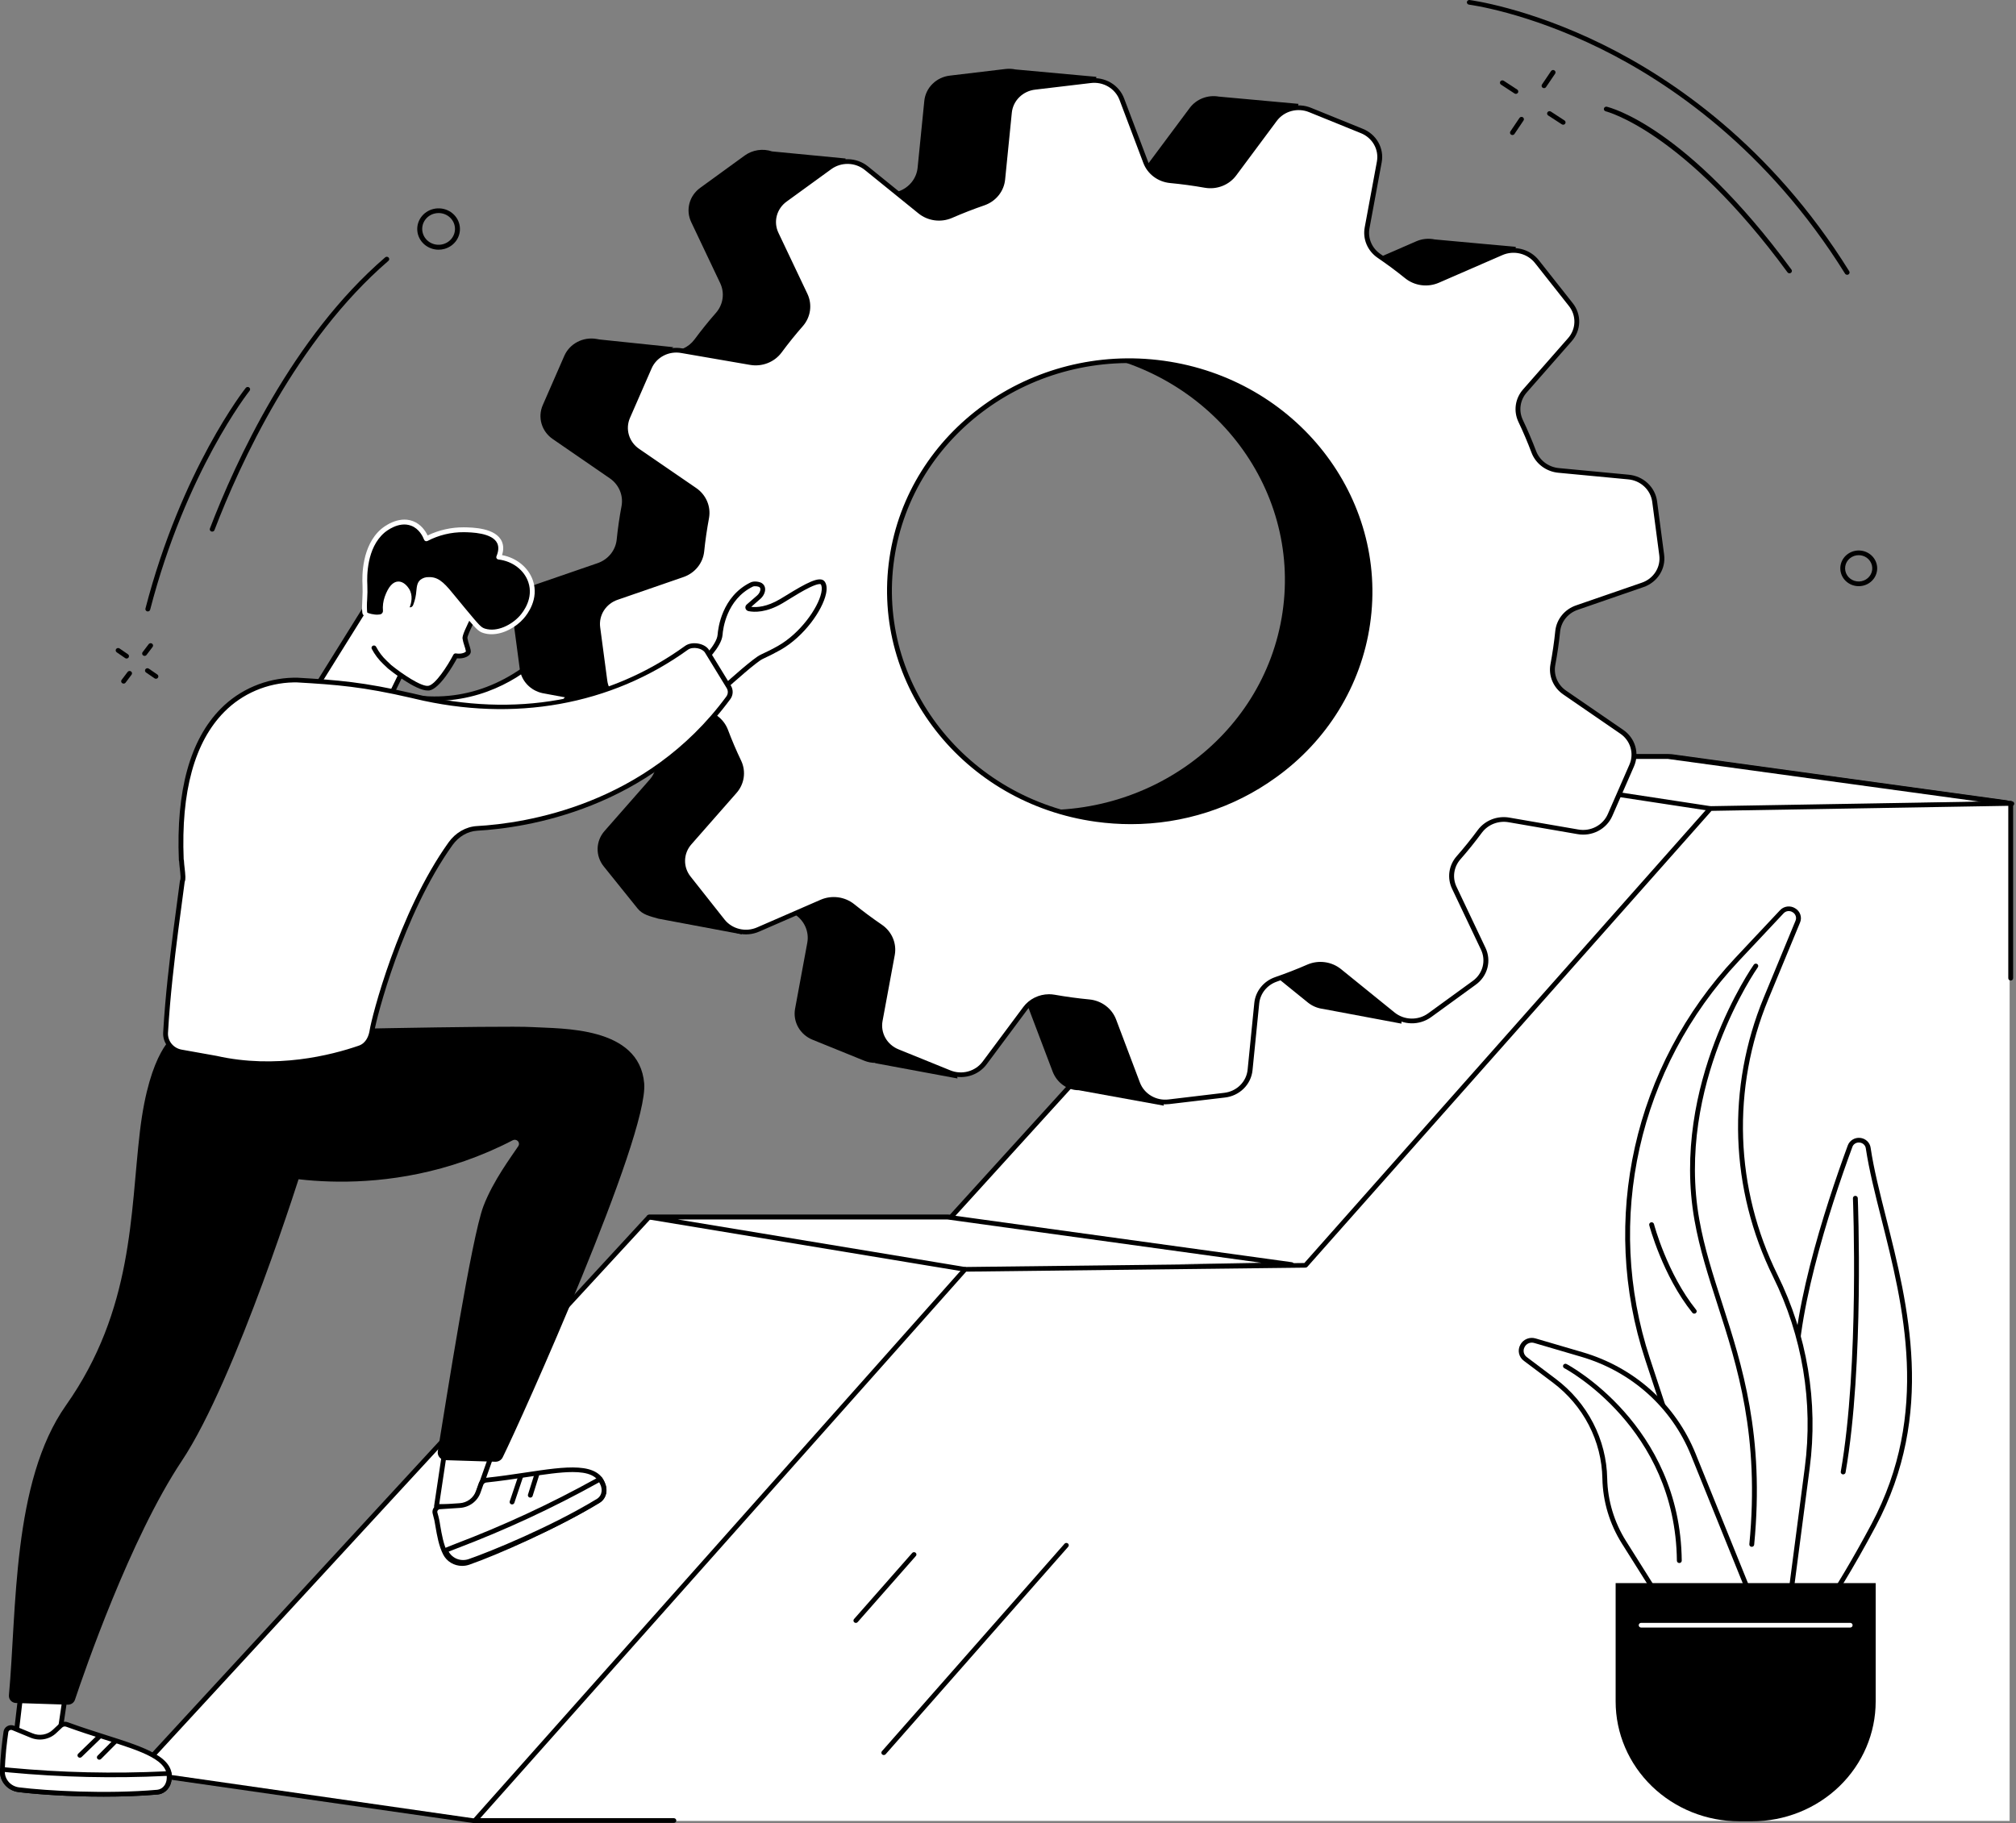 <svg width="398" height="360" viewBox="0 0 398 360" fill="none" xmlns="http://www.w3.org/2000/svg">
<rect x="0" y="0" width="398" height="360" fill="#808080" stroke="none"/>
<path d="M27.064 349.969L128.137 240.309H187.749L270.342 149.383H329.954L396.172 158.497L120.112 359.269L93.763 359.534L27.064 349.969Z" fill="white"/>
<path d="M93.763 359.998C93.74 360.001 93.717 360.001 93.694 359.998L26.993 350.434C26.907 350.421 26.827 350.387 26.76 350.334C26.693 350.281 26.642 350.211 26.612 350.132C26.583 350.053 26.576 349.968 26.593 349.886C26.609 349.803 26.649 349.727 26.706 349.665L127.779 239.996C127.824 239.948 127.879 239.909 127.941 239.883C128.003 239.856 128.069 239.843 128.137 239.843H187.534L269.982 149.074C270.027 149.024 270.082 148.984 270.144 148.957C270.206 148.929 270.274 148.915 270.342 148.915H329.955H330.024L396.239 158.027C396.333 158.04 396.42 158.08 396.491 158.141C396.561 158.203 396.611 158.282 396.635 158.371C396.659 158.46 396.654 158.554 396.623 158.64C396.592 158.726 396.534 158.802 396.459 158.857L120.4 359.638C120.318 359.698 120.219 359.731 120.116 359.731L93.769 359.998H93.763ZM28.013 349.635L93.796 359.078L119.949 358.814L394.959 158.798L329.93 149.847H270.559L188.111 240.616C188.066 240.666 188.01 240.705 187.948 240.732C187.886 240.759 187.818 240.773 187.75 240.773H128.352L28.013 349.635Z" fill="black"/>
<path d="M270.342 149.383L338.577 159.784L397.184 158.69L329.272 149.383H270.342Z" fill="white"/>
<path d="M338.577 160.248H338.504L270.267 149.841C270.148 149.823 270.041 149.762 269.966 149.67C269.892 149.579 269.855 149.463 269.865 149.347C269.874 149.231 269.928 149.122 270.016 149.043C270.104 148.964 270.22 148.919 270.34 148.918H329.272H329.339L397.251 158.224C397.369 158.242 397.476 158.301 397.55 158.392C397.625 158.482 397.663 158.595 397.655 158.711C397.648 158.826 397.596 158.935 397.511 159.015C397.425 159.096 397.311 159.142 397.192 159.146L338.587 160.242L338.577 160.248ZM276.467 149.847L338.61 159.319L391.195 158.336L329.237 149.845L276.467 149.847Z" fill="black"/>
<path d="M128.137 240.309L191.558 250.802L254.979 249.681L187.067 240.309H128.137Z" fill="white"/>
<path d="M191.558 251.267C191.531 251.268 191.504 251.268 191.477 251.267L128.055 240.775C127.938 240.754 127.834 240.692 127.762 240.6C127.69 240.508 127.655 240.394 127.665 240.279C127.675 240.164 127.729 240.057 127.816 239.979C127.904 239.9 128.018 239.856 128.137 239.854H187.069C187.091 239.853 187.114 239.853 187.136 239.854L255.048 249.226C255.166 249.244 255.273 249.304 255.347 249.394C255.422 249.485 255.459 249.598 255.452 249.714C255.445 249.829 255.393 249.938 255.308 250.018C255.222 250.099 255.108 250.145 254.989 250.149L191.568 251.27L191.558 251.267ZM133.786 240.783L191.594 250.348L248.988 249.333L187.032 240.783H133.786Z" fill="black"/>
<path d="M396.743 158.663H338.26L257.731 249.589H191.235L93.763 359.535H396.743V158.663Z" fill="white"/>
<path d="M133.036 359.928H93.763C93.671 359.928 93.581 359.903 93.504 359.855C93.427 359.807 93.365 359.738 93.327 359.657C93.289 359.577 93.275 359.487 93.288 359.399C93.301 359.311 93.339 359.228 93.399 359.161L190.162 250.329C190.206 250.279 190.261 250.239 190.322 250.211C190.383 250.184 190.45 250.169 190.517 250.167L257.507 249.38L337.297 159.339C337.341 159.29 337.396 159.25 337.457 159.222C337.518 159.194 337.585 159.179 337.653 159.178L396.948 158.173C397.074 158.176 397.194 158.224 397.284 158.309C397.375 158.393 397.429 158.508 397.436 158.629C397.437 158.69 397.426 158.751 397.403 158.808C397.38 158.864 397.345 158.916 397.301 158.96C397.258 159.004 397.205 159.039 397.148 159.063C397.09 159.087 397.028 159.1 396.965 159.101L337.884 160.103L258.094 250.136C258.049 250.185 257.995 250.225 257.933 250.253C257.871 250.281 257.805 250.296 257.737 250.297L190.747 251.084L94.808 359H133.036C133.163 359 133.285 359.048 133.375 359.136C133.465 359.223 133.516 359.341 133.516 359.464C133.516 359.587 133.465 359.705 133.375 359.792C133.285 359.879 133.163 359.928 133.036 359.928Z" fill="black"/>
<path d="M396.956 193.605C396.893 193.605 396.831 193.593 396.772 193.57C396.714 193.547 396.661 193.513 396.616 193.47C396.572 193.426 396.537 193.375 396.513 193.319C396.489 193.262 396.476 193.202 396.477 193.141V158.639C396.477 158.516 396.527 158.398 396.617 158.311C396.707 158.224 396.829 158.175 396.956 158.175C397.083 158.175 397.205 158.224 397.295 158.311C397.385 158.398 397.436 158.516 397.436 158.639V193.141C397.436 193.202 397.423 193.262 397.399 193.318C397.375 193.375 397.34 193.426 397.295 193.469C397.251 193.512 397.198 193.546 397.14 193.57C397.082 193.593 397.019 193.605 396.956 193.605Z" fill="black"/>
<path d="M174.484 346.533C174.392 346.533 174.302 346.507 174.225 346.46C174.148 346.412 174.086 346.344 174.048 346.263C174.009 346.183 173.995 346.093 174.008 346.005C174.02 345.917 174.058 345.835 174.118 345.767L210.115 304.864C210.152 304.808 210.2 304.761 210.257 304.724C210.314 304.688 210.379 304.664 210.446 304.654C210.514 304.643 210.583 304.647 210.649 304.665C210.715 304.682 210.776 304.714 210.828 304.756C210.881 304.798 210.923 304.851 210.953 304.911C210.982 304.97 210.999 305.035 211 305.102C211.002 305.168 210.989 305.233 210.962 305.294C210.935 305.355 210.895 305.41 210.845 305.454L174.856 346.359C174.811 346.414 174.754 346.457 174.69 346.487C174.626 346.517 174.555 346.533 174.484 346.533Z" fill="black"/>
<path d="M168.971 320.443C168.879 320.444 168.789 320.419 168.711 320.371C168.634 320.323 168.572 320.255 168.534 320.174C168.496 320.093 168.482 320.003 168.495 319.915C168.508 319.827 168.547 319.745 168.607 319.678L180.04 306.686C180.076 306.63 180.125 306.582 180.182 306.546C180.239 306.51 180.303 306.486 180.371 306.475C180.439 306.465 180.508 306.469 180.573 306.487C180.639 306.504 180.7 306.535 180.753 306.578C180.805 306.62 180.848 306.673 180.877 306.733C180.907 306.792 180.923 306.857 180.925 306.923C180.926 306.989 180.913 307.055 180.887 307.116C180.86 307.177 180.82 307.232 180.769 307.276L169.339 320.26C169.295 320.315 169.24 320.36 169.176 320.392C169.113 320.424 169.042 320.441 168.971 320.443Z" fill="black"/>
<path d="M59.248 144.931C59.248 144.931 86.275 158.768 94.765 154.533C103.256 150.298 116.513 131.994 116.513 131.994L112.396 123.142C112.396 123.142 97.714 146.749 70.39 134.355C64.175 131.53 59.248 144.931 59.248 144.931Z" fill="white"/>
<path d="M90.508 155.798C79.589 155.798 59.981 145.832 59.022 145.342C58.92 145.289 58.841 145.203 58.799 145.1C58.758 144.996 58.756 144.881 58.794 144.775C58.93 144.408 62.159 135.754 66.839 133.863C67.433 133.61 68.076 133.485 68.724 133.497C69.372 133.508 70.01 133.656 70.593 133.93C81.753 138.998 92.103 138.691 101.351 133.023C108.273 128.782 111.949 122.957 111.985 122.9C112.03 122.827 112.095 122.767 112.172 122.727C112.25 122.688 112.337 122.67 112.424 122.675C112.511 122.68 112.595 122.708 112.667 122.756C112.738 122.804 112.795 122.87 112.831 122.947L116.948 131.799C116.982 131.873 116.996 131.953 116.989 132.033C116.981 132.114 116.951 132.19 116.903 132.256C116.361 133.007 103.491 150.711 94.982 154.952C93.792 155.54 92.261 155.798 90.508 155.798ZM59.845 144.71C63.127 146.345 86.903 157.932 94.546 154.12C102.345 150.231 114.446 133.997 115.964 131.931L112.319 124.102C109.53 127.958 105.989 131.248 101.896 133.788C95.33 137.823 84.499 141.264 70.194 134.772C69.732 134.552 69.226 134.433 68.711 134.424C68.196 134.416 67.685 134.517 67.215 134.721C63.44 136.241 60.519 143.027 59.845 144.71Z" fill="black"/>
<path d="M303.35 142.147L292.116 134.434C291.227 133.832 290.535 132.996 290.12 132.026C289.705 131.056 289.586 129.991 289.775 128.957C290.194 126.737 290.515 124.515 290.739 122.292C290.851 121.25 291.267 120.26 291.938 119.438C292.61 118.617 293.509 117.997 294.53 117.651L307.485 113.174C308.72 112.752 309.768 111.934 310.456 110.856C311.143 109.777 311.429 108.504 311.265 107.246L309.875 96.728C309.704 95.467 309.096 94.301 308.151 93.418C307.206 92.536 305.98 91.99 304.673 91.87L290.921 90.568C289.834 90.469 288.798 90.074 287.933 89.43C287.067 88.786 286.407 87.918 286.028 86.927C285.242 84.839 284.369 82.785 283.409 80.765C282.955 79.81 282.793 78.748 282.943 77.707C283.092 76.665 283.546 75.687 284.252 74.887L292.045 66.011L294.949 72.109L299.255 48.742L283.242 47.277C282.022 47.018 280.749 47.146 279.611 47.641L267.068 53.098C266.072 53.532 264.97 53.686 263.887 53.544C262.805 53.401 261.786 52.967 260.945 52.291C259.184 50.866 257.355 49.504 255.459 48.205C254.567 47.599 253.872 46.758 253.457 45.782C253.042 44.806 252.923 43.736 253.115 42.697L255.526 29.662C255.712 28.651 255.603 27.61 255.211 26.656L256.342 20.506L240.632 19.074C239.554 18.883 238.441 18.991 237.424 19.386C236.406 19.781 235.525 20.446 234.881 21.305L226.87 32.058C226.235 32.914 225.362 33.579 224.353 33.976C223.345 34.373 222.24 34.485 221.168 34.301C218.853 33.894 216.537 33.58 214.22 33.358C213.854 33.324 213.491 33.254 213.139 33.15L216.452 15.173L200.467 13.711C199.818 13.573 199.15 13.543 198.492 13.623L187.534 14.929C186.231 15.077 185.02 15.652 184.1 16.558C183.18 17.464 182.608 18.646 182.478 19.91L181.157 33.101C181.055 34.145 180.648 35.139 179.984 35.967C179.319 36.796 178.425 37.424 177.406 37.779C175.211 38.534 173.052 39.376 170.928 40.303C170.135 40.643 169.273 40.806 168.406 40.779C167.539 40.752 166.689 40.536 165.92 40.147L166.936 31.295L152.421 29.894C151.52 29.593 150.557 29.51 149.616 29.651C148.674 29.794 147.783 30.156 147.019 30.709L138.224 37.098C137.177 37.857 136.43 38.94 136.108 40.167C135.785 41.394 135.908 42.691 136.454 43.842L142.173 55.891C142.628 56.845 142.792 57.904 142.646 58.945C142.5 59.986 142.049 60.964 141.348 61.766C139.866 63.455 138.451 65.21 137.105 67.032C136.524 67.81 135.747 68.43 134.848 68.834C133.949 69.237 132.958 69.41 131.969 69.335L132.943 68.549L118.391 67.034L117.781 66.928C116.489 66.701 115.156 66.905 114 67.507C112.843 68.109 111.932 69.072 111.414 70.24L107.147 80.004C106.64 81.17 106.56 82.47 106.921 83.686C107.281 84.903 108.06 85.963 109.128 86.692L120.356 94.42C121.245 95.022 121.939 95.857 122.356 96.828C122.773 97.798 122.895 98.863 122.709 99.899C122.29 102.12 121.969 104.342 121.746 106.564C121.633 107.605 121.217 108.595 120.545 109.416C119.874 110.237 118.975 110.857 117.954 111.203L104.999 115.666C103.764 116.088 102.716 116.906 102.028 117.984C101.34 119.062 101.055 120.336 101.219 121.594L102.615 132.12C102.769 133.259 103.28 134.324 104.08 135.171C104.879 136.019 105.929 136.608 107.086 136.859L107.163 136.873C107.248 136.891 107.336 136.909 107.421 136.922L123.65 139.956L121.618 138.284C122.69 138.388 123.711 138.781 124.566 139.418C125.42 140.055 126.072 140.91 126.45 141.888C127.243 143.997 128.123 146.071 129.092 148.112C129.54 149.065 129.697 150.122 129.545 151.159C129.392 152.195 128.937 153.168 128.232 153.963L119.344 164.084C118.496 165.048 118.015 166.265 117.982 167.53C117.949 168.796 118.366 170.034 119.163 171.038L125.845 179.348C126.861 180.642 128.387 180.922 129.984 181.392L146.444 184.481L146.755 175.286C147.597 175.14 148.461 175.176 149.286 175.39C150.112 175.604 150.879 175.991 151.533 176.523C153.297 177.949 155.132 179.33 157.032 180.627C157.924 181.236 158.618 182.079 159.033 183.057C159.448 184.034 159.567 185.106 159.375 186.147L156.963 199.184C156.736 200.434 156.956 201.721 157.586 202.834C158.217 203.947 159.221 204.818 160.432 205.304L170.615 209.435C171.314 209.717 172.064 209.865 172.822 209.87L172.75 209.915L189.03 212.943C189.03 212.943 186.908 200.569 186.969 200.746C187.004 200.844 182.511 203.726 178.568 206.234L185.6 196.792C186.236 195.935 187.109 195.271 188.119 194.875C189.129 194.479 190.233 194.367 191.306 194.553C193.618 194.959 195.934 195.273 198.252 195.493C199.332 195.6 200.359 195.999 201.216 196.645C202.073 197.291 202.724 198.157 203.096 199.144L207.815 211.589C208.628 213.716 210.632 215.264 212.962 215.264L229.774 218.317L228.774 211.855C229.464 211.02 229.888 210.008 229.994 208.943L231.313 195.751C231.418 194.703 231.83 193.705 232.499 192.875C233.169 192.045 234.069 191.417 235.094 191.065C237.262 190.315 239.4 189.481 241.508 188.565C242.506 188.132 243.61 187.981 244.693 188.126C245.777 188.272 246.796 188.71 247.635 189.389L258.202 197.948C259.052 198.635 260.086 199.073 261.183 199.211L276.678 202.117L276.963 185.167L276.3 185.757C276.224 185.5 276.128 185.248 276.014 185.004L270.295 172.954C269.84 172.001 269.676 170.941 269.823 169.9C269.969 168.86 270.42 167.881 271.122 167.08C272.603 165.39 274.017 163.634 275.363 161.814C276.005 160.956 276.883 160.29 277.899 159.895C278.914 159.5 280.023 159.39 281.1 159.579L294.687 161.928C295.979 162.155 297.312 161.95 298.468 161.349C299.625 160.747 300.536 159.783 301.054 158.615L305.321 148.852C305.833 147.684 305.917 146.382 305.558 145.163C305.199 143.943 304.42 142.879 303.35 142.147ZM199.605 159.477C173.669 155.9 155.611 132.828 159.273 107.947C162.935 83.065 186.931 65.793 212.867 69.371C238.803 72.949 256.855 96.019 253.197 120.901C249.539 145.783 225.543 163.055 199.605 159.477Z" fill="black"/>
<path d="M320.146 144.465L308.912 136.751C308.022 136.149 307.328 135.314 306.912 134.343C306.495 133.373 306.372 132.308 306.559 131.272C306.977 129.053 307.298 126.832 307.522 124.607C307.635 123.566 308.052 122.576 308.724 121.755C309.395 120.934 310.294 120.314 311.316 119.969L324.271 115.491C325.506 115.069 326.554 114.251 327.242 113.172C327.929 112.094 328.215 110.819 328.051 109.562L326.663 99.043C326.491 97.783 325.883 96.616 324.938 95.734C323.992 94.852 322.766 94.306 321.458 94.186L307.709 92.885C306.622 92.786 305.585 92.391 304.72 91.747C303.854 91.102 303.194 90.234 302.816 89.242C302.028 87.154 301.155 85.1 300.194 83.081C299.74 82.125 299.579 81.064 299.728 80.022C299.878 78.981 300.332 78.002 301.037 77.203L309.928 67.075C310.776 66.111 311.256 64.894 311.288 63.628C311.321 62.362 310.904 61.123 310.107 60.119L303.425 51.66C302.624 50.649 301.494 49.93 300.218 49.618C298.942 49.307 297.595 49.421 296.394 49.942L283.854 55.401C282.857 55.836 281.754 55.99 280.672 55.847C279.589 55.704 278.569 55.27 277.729 54.593C275.968 53.167 274.139 51.806 272.242 50.509C271.351 49.901 270.657 49.06 270.242 48.085C269.827 47.109 269.708 46.039 269.899 45.001L272.299 31.974C272.526 30.724 272.306 29.437 271.675 28.324C271.045 27.212 270.041 26.341 268.83 25.855L258.647 21.724C257.435 21.231 256.086 21.149 254.82 21.491C253.554 21.834 252.445 22.581 251.673 23.611L243.664 34.372C243.029 35.23 242.155 35.896 241.145 36.293C240.135 36.691 239.029 36.804 237.956 36.618C235.642 36.209 233.326 35.895 231.008 35.676C229.929 35.569 228.902 35.169 228.047 34.523C227.191 33.878 226.54 33.012 226.169 32.025L221.471 19.58C221.015 18.386 220.155 17.377 219.032 16.716C217.909 16.055 216.588 15.781 215.283 15.938L204.326 17.245C203.026 17.396 201.817 17.971 200.9 18.876C199.983 19.78 199.412 20.961 199.28 22.222L197.959 35.414C197.857 36.458 197.451 37.452 196.786 38.281C196.122 39.109 195.227 39.736 194.208 40.09C192.013 40.848 189.854 41.69 187.731 42.614C186.736 43.041 185.637 43.189 184.559 43.041C183.481 42.893 182.468 42.455 181.635 41.776L171.068 33.219C170.059 32.401 168.795 31.936 167.48 31.901C166.165 31.865 164.876 32.26 163.821 33.022L155.026 39.414C153.979 40.172 153.232 41.255 152.91 42.481C152.587 43.708 152.71 45.005 153.256 46.155L158.968 58.222C159.424 59.176 159.587 60.236 159.441 61.276C159.294 62.317 158.843 63.296 158.141 64.097C156.661 65.787 155.247 67.543 153.9 69.363C153.26 70.222 152.382 70.888 151.367 71.284C150.352 71.68 149.242 71.789 148.166 71.6L134.577 69.239C133.286 69.014 131.954 69.22 130.8 69.822C129.645 70.424 128.736 71.388 128.22 72.556L123.953 82.319C123.446 83.486 123.366 84.785 123.727 86.002C124.088 87.219 124.867 88.279 125.936 89.008L137.162 96.73C138.051 97.331 138.745 98.167 139.162 99.137C139.578 100.108 139.7 101.173 139.513 102.208C139.094 104.427 138.773 106.649 138.55 108.873C138.437 109.915 138.021 110.904 137.349 111.726C136.678 112.547 135.779 113.167 134.758 113.512L121.803 117.99C120.568 118.412 119.521 119.23 118.833 120.308C118.145 121.386 117.86 122.66 118.023 123.917L119.413 134.438C119.585 135.698 120.193 136.865 121.138 137.747C122.083 138.629 123.31 139.175 124.617 139.295L138.365 140.595C139.446 140.693 140.477 141.083 141.34 141.722C142.203 142.361 142.862 143.222 143.242 144.207C144.036 146.316 144.916 148.391 145.883 150.431C146.331 151.384 146.488 152.441 146.335 153.477C146.183 154.513 145.728 155.486 145.024 156.28L136.145 166.402C135.298 167.366 134.818 168.583 134.785 169.849C134.753 171.115 135.17 172.354 135.967 173.358L142.648 181.817C143.448 182.826 144.576 183.544 145.85 183.856C147.123 184.168 148.468 184.055 149.667 183.536L162.21 178.079C163.206 177.645 164.308 177.491 165.391 177.634C166.473 177.777 167.493 178.211 168.333 178.888C170.094 180.315 171.926 181.676 173.829 182.972C174.721 183.579 175.416 184.419 175.831 185.395C176.246 186.371 176.364 187.441 176.173 188.48L173.762 201.513C173.535 202.763 173.754 204.05 174.385 205.162C175.015 206.274 176.019 207.145 177.229 207.631L187.414 211.762C188.626 212.256 189.974 212.338 191.24 211.995C192.506 211.653 193.615 210.906 194.387 209.876L202.397 199.115C203.032 198.258 203.905 197.593 204.914 197.196C205.923 196.799 207.027 196.686 208.1 196.87C210.415 197.28 212.731 197.594 215.047 197.813C216.128 197.919 217.155 198.318 218.012 198.964C218.869 199.609 219.521 200.476 219.892 201.464L224.59 213.907C225.045 215.101 225.904 216.111 227.027 216.772C228.15 217.434 229.472 217.708 230.776 217.55L241.733 216.244C243.035 216.094 244.244 215.518 245.162 214.613C246.08 213.707 246.651 212.525 246.781 211.263L248.104 198.068C248.208 197.019 248.619 196.019 249.289 195.188C249.959 194.356 250.86 193.726 251.886 193.373C254.054 192.624 256.192 191.791 258.302 190.874C259.3 190.441 260.404 190.289 261.487 190.434C262.571 190.58 263.59 191.018 264.428 191.698L274.996 200.256C276.005 201.074 277.269 201.538 278.585 201.574C279.9 201.609 281.189 201.214 282.244 200.453L291.039 194.061C292.087 193.303 292.834 192.22 293.156 190.993C293.478 189.766 293.356 188.469 292.809 187.319L287.095 175.274C286.639 174.32 286.475 173.26 286.621 172.219C286.767 171.178 287.218 170.199 287.92 169.398C289.402 167.71 290.816 165.955 292.163 164.133C292.804 163.273 293.683 162.606 294.699 162.21C295.715 161.815 296.826 161.706 297.904 161.897L311.491 164.243C312.783 164.471 314.116 164.266 315.272 163.665C316.429 163.063 317.34 162.099 317.857 160.931L322.125 151.167C322.635 149.999 322.718 148.697 322.357 147.478C321.997 146.258 321.217 145.195 320.146 144.465ZM216.401 161.794C190.465 158.216 172.407 135.142 176.069 110.262C179.731 85.382 203.724 68.11 229.663 71.686C255.601 75.263 273.656 98.337 269.994 123.228C266.333 148.12 242.337 165.371 216.401 161.794Z" fill="white"/>
<path d="M230.043 218.05C228.756 218.052 227.5 217.669 226.445 216.955C225.391 216.241 224.589 215.229 224.15 214.058L219.451 201.615C219.109 200.712 218.511 199.919 217.726 199.328C216.941 198.736 216 198.37 215.011 198.271C212.696 198.051 210.337 197.732 208.025 197.323C207.041 197.156 206.029 197.261 205.104 197.625C204.18 197.989 203.38 198.598 202.796 199.383L194.787 210.143C193.956 211.263 192.756 212.076 191.384 212.447C190.012 212.818 188.55 212.726 187.24 212.185L177.055 208.054C175.74 207.532 174.65 206.59 173.967 205.383C173.283 204.177 173.049 202.78 173.301 201.427L175.711 188.392C175.884 187.438 175.773 186.457 175.391 185.562C175.009 184.667 174.371 183.897 173.553 183.34C171.645 182.037 169.786 180.654 168.026 179.232C167.254 178.614 166.318 178.216 165.325 178.085C164.332 177.954 163.32 178.095 162.405 178.49L149.865 183.95C148.566 184.519 147.107 184.645 145.725 184.307C144.343 183.969 143.12 183.188 142.256 182.09L135.575 173.631C134.706 172.544 134.252 171.201 134.29 169.827C134.327 168.453 134.852 167.134 135.778 166.093L144.666 155.971C145.31 155.244 145.726 154.353 145.866 153.405C146.006 152.457 145.864 151.49 145.457 150.616C144.486 148.578 143.589 146.471 142.795 144.359C142.443 143.456 141.837 142.667 141.045 142.082C140.252 141.497 139.306 141.139 138.314 141.05L124.562 139.755C123.145 139.631 121.814 139.042 120.79 138.086C119.765 137.13 119.109 135.863 118.929 134.497L117.541 123.976C117.357 122.613 117.664 121.23 118.409 120.061C119.155 118.891 120.293 118.005 121.634 117.553L134.589 113.075C135.524 112.757 136.346 112.19 136.961 111.438C137.577 110.686 137.96 109.782 138.066 108.828C138.288 106.605 138.615 104.349 139.033 102.124C139.202 101.176 139.089 100.201 138.707 99.313C138.325 98.424 137.691 97.66 136.877 97.107L125.64 89.394C124.475 88.607 123.626 87.457 123.235 86.135C122.844 84.814 122.936 83.402 123.494 82.138L127.761 72.375C128.316 71.104 129.303 70.056 130.558 69.403C131.814 68.75 133.262 68.533 134.662 68.787L148.249 71.134C149.236 71.305 150.253 71.203 151.184 70.841C152.114 70.479 152.92 69.871 153.51 69.086C154.862 67.258 156.298 65.476 157.778 63.79C158.416 63.056 158.826 62.161 158.959 61.211C159.093 60.26 158.946 59.292 158.534 58.419L152.809 46.36C152.21 45.115 152.074 43.707 152.423 42.376C152.772 41.044 153.586 39.87 154.726 39.052L163.521 32.662C164.658 31.831 166.053 31.398 167.478 31.434C168.903 31.47 170.273 31.972 171.365 32.859L181.932 41.416C182.697 42.037 183.627 42.438 184.615 42.575C185.604 42.711 186.612 42.577 187.526 42.188C189.65 41.261 191.843 40.407 194.041 39.65C194.974 39.323 195.791 38.747 196.399 37.988C197.006 37.23 197.38 36.321 197.476 35.365L198.797 22.185C198.931 20.815 199.547 19.531 200.541 18.549C201.536 17.566 202.849 16.944 204.261 16.786L215.22 15.48C216.632 15.304 218.063 15.597 219.279 16.312C220.496 17.027 221.425 18.121 221.914 19.415L226.623 31.861C226.965 32.766 227.562 33.559 228.347 34.15C229.133 34.741 230.073 35.107 231.063 35.206C233.38 35.426 235.737 35.745 238.049 36.154C239.033 36.321 240.045 36.216 240.97 35.852C241.894 35.488 242.694 34.878 243.278 34.094L251.287 23.333C252.118 22.214 253.318 21.401 254.69 21.03C256.062 20.659 257.524 20.751 258.834 21.291L269.017 25.423C270.334 25.944 271.426 26.888 272.109 28.096C272.793 29.304 273.027 30.703 272.773 32.058L270.362 45.093C270.189 46.044 270.299 47.022 270.677 47.915C271.056 48.808 271.689 49.579 272.502 50.137C274.404 51.436 276.264 52.817 278.032 54.245C278.804 54.864 279.739 55.261 280.732 55.391C281.725 55.522 282.736 55.381 283.651 54.984L296.193 49.527C297.491 48.959 298.95 48.833 300.331 49.17C301.713 49.507 302.935 50.288 303.799 51.384L310.481 59.844C311.349 60.93 311.804 62.274 311.766 63.647C311.729 65.02 311.204 66.339 310.278 67.38L301.401 77.502C300.758 78.235 300.343 79.131 300.206 80.085C300.069 81.038 300.215 82.01 300.627 82.886C301.588 84.906 302.476 86.992 303.269 89.081C303.618 89.99 304.225 90.785 305.019 91.377C305.813 91.968 306.763 92.332 307.76 92.425L321.509 93.728C322.927 93.852 324.258 94.44 325.282 95.397C326.307 96.353 326.963 97.619 327.143 98.986L328.53 109.505C328.714 110.868 328.408 112.251 327.663 113.421C326.917 114.591 325.778 115.477 324.438 115.93L311.483 120.407C310.548 120.725 309.725 121.293 309.11 122.044C308.495 122.796 308.112 123.701 308.006 124.655C307.784 126.874 307.457 129.128 307.037 131.359C306.868 132.307 306.982 133.282 307.364 134.17C307.746 135.058 308.381 135.823 309.195 136.376L320.428 144.089C321.593 144.875 322.442 146.026 322.833 147.348C323.224 148.669 323.133 150.081 322.574 151.344L318.307 161.108C317.753 162.377 316.768 163.425 315.514 164.077C314.261 164.73 312.815 164.948 311.416 164.696L297.829 162.349C296.842 162.178 295.825 162.279 294.894 162.641C293.964 163.003 293.157 163.612 292.568 164.397C291.214 166.227 289.78 168.007 288.3 169.693C287.659 170.428 287.247 171.325 287.112 172.278C286.977 173.232 287.126 174.202 287.54 175.077L293.259 187.127C293.858 188.372 293.994 189.779 293.645 191.111C293.295 192.442 292.481 193.616 291.34 194.433L282.545 200.825C281.408 201.655 280.013 202.088 278.589 202.052C277.164 202.016 275.795 201.514 274.703 200.628L264.136 192.07C263.366 191.448 262.431 191.048 261.437 190.914C260.444 190.78 259.432 190.918 258.515 191.313C256.412 192.228 254.248 193.074 252.063 193.825C251.125 194.151 250.301 194.727 249.688 195.487C249.074 196.247 248.696 197.16 248.596 198.12L247.275 211.312C247.141 212.682 246.524 213.965 245.529 214.948C244.534 215.931 243.221 216.553 241.809 216.71L230.843 218.003C230.578 218.034 230.31 218.05 230.043 218.05ZM207.092 196.312C207.458 196.312 207.824 196.344 208.185 196.406C210.481 196.811 212.806 197.126 215.094 197.343C216.264 197.46 217.375 197.893 218.303 198.592C219.23 199.291 219.937 200.228 220.341 201.297L225.04 213.74C225.453 214.839 226.24 215.769 227.272 216.377C228.304 216.985 229.519 217.234 230.717 217.084L241.677 215.778C242.872 215.645 243.983 215.119 244.826 214.288C245.669 213.457 246.191 212.371 246.306 211.212L247.627 198.019C247.744 196.884 248.191 195.804 248.917 194.905C249.642 194.006 250.616 193.325 251.726 192.94C253.88 192.196 256.026 191.366 258.105 190.455C259.186 189.99 260.38 189.827 261.551 189.985C262.723 190.142 263.826 190.614 264.735 191.346L275.303 199.904C276.227 200.658 277.388 201.087 278.597 201.118C279.805 201.15 280.989 200.784 281.954 200.079L290.749 193.687C291.713 192.997 292.402 192.005 292.698 190.879C292.994 189.754 292.88 188.564 292.375 187.51L286.656 175.461C286.166 174.427 285.99 173.279 286.148 172.151C286.306 171.024 286.793 169.963 287.55 169.093C289.013 167.427 290.432 165.666 291.769 163.858C292.464 162.93 293.416 162.211 294.514 161.782C295.613 161.354 296.814 161.234 297.979 161.436L311.566 163.783C312.753 164 313.98 163.816 315.044 163.263C316.108 162.71 316.944 161.821 317.413 160.744L321.68 150.98C322.151 149.91 322.226 148.715 321.893 147.597C321.56 146.479 320.839 145.506 319.851 144.843L308.634 137.129C307.672 136.474 306.921 135.569 306.47 134.517C306.02 133.466 305.887 132.312 306.088 131.19C306.494 128.987 306.827 126.756 307.047 124.562C307.17 123.434 307.621 122.362 308.348 121.472C309.075 120.581 310.048 119.909 311.154 119.532L324.119 115.054C325.251 114.67 326.213 113.92 326.842 112.931C327.471 111.942 327.729 110.773 327.573 109.621L326.185 99.102C326.034 97.943 325.478 96.87 324.609 96.06C323.74 95.249 322.611 94.751 321.41 94.648L307.658 93.346C306.482 93.235 305.362 92.807 304.426 92.109C303.489 91.412 302.774 90.474 302.363 89.402C301.584 87.336 300.708 85.27 299.757 83.275C299.269 82.239 299.095 81.089 299.257 79.961C299.419 78.832 299.91 77.772 300.672 76.904L309.562 66.778C310.344 65.897 310.787 64.781 310.817 63.621C310.847 62.46 310.462 61.324 309.727 60.406L303.045 51.947C302.313 51.016 301.275 50.353 300.103 50.067C298.93 49.781 297.692 49.889 296.591 50.373L284.051 55.83C282.971 56.297 281.779 56.462 280.608 56.307C279.436 56.153 278.333 55.684 277.422 54.955C275.677 53.542 273.837 52.177 271.956 50.895C270.992 50.234 270.242 49.323 269.792 48.266C269.343 47.209 269.213 46.05 269.418 44.924L271.83 31.889C272.041 30.742 271.84 29.56 271.26 28.54C270.68 27.519 269.755 26.723 268.641 26.282L258.458 22.151C257.347 21.692 256.108 21.613 254.945 21.928C253.782 22.242 252.764 22.931 252.059 23.88L244.052 34.645C243.363 35.571 242.418 36.29 241.325 36.72C240.233 37.149 239.038 37.273 237.877 37.075C235.582 36.669 233.258 36.355 230.967 36.138C229.798 36.021 228.686 35.588 227.759 34.889C226.831 34.19 226.125 33.253 225.72 32.184L221.02 19.739C220.607 18.64 219.82 17.71 218.788 17.102C217.756 16.494 216.54 16.244 215.342 16.395L204.387 17.697C203.19 17.829 202.076 18.356 201.232 19.189C200.388 20.021 199.865 21.11 199.752 22.271L198.431 35.462C198.318 36.592 197.876 37.669 197.157 38.567C196.437 39.464 195.47 40.146 194.367 40.533C192.192 41.281 190.024 42.125 187.925 43.041C186.846 43.502 185.656 43.661 184.49 43.501C183.323 43.34 182.226 42.867 181.322 42.134L170.755 33.579C169.831 32.824 168.67 32.396 167.461 32.364C166.253 32.333 165.069 32.699 164.104 33.404L155.307 39.793C154.342 40.485 153.654 41.477 153.357 42.603C153.061 43.729 153.175 44.919 153.681 45.972L159.404 58.026C159.892 59.06 160.066 60.208 159.906 61.335C159.746 62.462 159.258 63.521 158.499 64.39C157.036 66.056 155.618 67.819 154.283 69.625C153.587 70.553 152.636 71.272 151.537 71.7C150.439 72.129 149.238 72.249 148.072 72.046L134.485 69.7C133.3 69.484 132.074 69.668 131.011 70.22C129.948 70.773 129.112 71.661 128.643 72.737L124.376 82.5C123.904 83.57 123.827 84.764 124.158 85.882C124.49 87 125.209 87.973 126.194 88.638L137.428 96.35C138.39 97.004 139.141 97.91 139.592 98.962C140.043 100.013 140.175 101.167 139.974 102.289C139.568 104.488 139.237 106.717 139.017 108.915C138.893 110.044 138.441 111.115 137.714 112.006C136.987 112.896 136.014 113.569 134.908 113.947L121.955 118.42C120.821 118.802 119.857 119.551 119.225 120.54C118.594 121.529 118.334 122.699 118.488 123.852L119.889 134.379C120.04 135.537 120.596 136.61 121.464 137.421C122.332 138.231 123.461 138.729 124.662 138.833L138.412 140.133C139.583 140.241 140.699 140.665 141.633 141.358C142.567 142.05 143.281 142.982 143.695 144.048C144.482 146.139 145.368 148.22 146.337 150.237C146.819 151.273 146.986 152.42 146.818 153.544C146.651 154.669 146.155 155.724 145.39 156.585L136.501 166.707C135.72 167.588 135.277 168.703 135.247 169.864C135.217 171.025 135.602 172.161 136.337 173.079L143.018 181.538C143.751 182.469 144.789 183.132 145.961 183.417C147.134 183.703 148.372 183.596 149.472 183.111L162.013 177.654C163.092 177.187 164.284 177.022 165.455 177.177C166.626 177.331 167.729 177.8 168.64 178.53C170.379 179.936 172.22 181.304 174.106 182.59C175.07 183.25 175.821 184.162 176.271 185.219C176.72 186.276 176.851 187.435 176.646 188.561L174.234 201.596C174.021 202.742 174.22 203.924 174.799 204.945C175.378 205.966 176.301 206.763 177.414 207.204L187.599 211.336C188.71 211.794 189.949 211.873 191.113 211.558C192.276 211.244 193.294 210.556 193.999 209.606L202.009 198.846C202.59 198.065 203.353 197.429 204.237 196.988C205.12 196.548 206.098 196.316 207.092 196.312ZM223.251 162.729C220.94 162.728 218.631 162.569 216.342 162.253C190.176 158.645 171.911 135.294 175.594 110.197C179.276 85.101 203.572 67.62 229.73 71.228C255.888 74.836 274.163 98.179 270.47 123.283C269.601 129.275 267.505 135.038 264.305 140.235C261.106 145.432 256.867 149.959 251.837 153.55C243.582 159.516 233.554 162.737 223.251 162.729ZM216.468 161.334C222.562 162.196 228.772 161.886 234.743 160.423C240.714 158.959 246.328 156.371 251.264 152.806C256.193 149.288 260.346 144.853 263.481 139.761C266.616 134.669 268.669 129.022 269.521 123.152C273.138 98.561 255.229 75.682 229.596 72.147C203.962 68.612 180.162 85.739 176.543 110.329C172.923 134.92 190.835 157.799 216.468 161.334Z" fill="black"/>
<path d="M75.135 115.257L62.277 135.887C62.1 136.123 60.215 136.059 58.085 136.267C57.091 136.365 56.053 136.511 55.191 136.647C55.034 136.671 54.889 136.74 54.773 136.846C54.658 136.951 54.578 137.088 54.544 137.239C54.511 137.389 54.525 137.546 54.586 137.688C54.646 137.83 54.749 137.951 54.882 138.036L57.183 139.511C62.007 142.604 67.738 144.205 73.511 143.825C75.04 143.738 76.554 143.48 78.022 143.056L82.946 141.557C83.107 141.509 83.248 141.413 83.348 141.282C83.448 141.151 83.502 140.992 83.502 140.829C83.502 140.666 83.448 140.508 83.348 140.377C83.248 140.245 83.107 140.149 82.946 140.101L76.675 138.26L81.971 127.383L75.135 115.257Z" fill="white"/>
<path d="M71.861 144.343C66.538 144.307 61.343 142.761 56.919 139.897L54.616 138.422C54.403 138.286 54.238 138.09 54.142 137.862C54.045 137.633 54.023 137.382 54.076 137.14C54.13 136.899 54.258 136.679 54.443 136.509C54.628 136.339 54.862 136.228 55.114 136.189C56.197 136.02 57.181 135.89 58.036 135.807C58.892 135.725 59.757 135.679 60.436 135.648C60.939 135.635 61.441 135.597 61.94 135.534L74.724 115.017C74.766 114.946 74.828 114.887 74.902 114.848C74.976 114.808 75.06 114.789 75.145 114.793C75.228 114.796 75.31 114.82 75.381 114.862C75.452 114.904 75.511 114.964 75.551 115.035L82.379 127.161C82.415 127.225 82.435 127.296 82.437 127.369C82.439 127.442 82.424 127.514 82.391 127.58L77.333 137.973L83.076 139.667C83.335 139.742 83.563 139.896 83.725 140.106C83.887 140.316 83.976 140.571 83.977 140.833C83.979 141.095 83.894 141.351 83.734 141.563C83.574 141.775 83.349 141.931 83.09 142.01L78.166 143.509C76.662 143.944 75.111 144.208 73.543 144.296C72.985 144.325 72.422 144.343 71.861 144.343ZM75.112 116.19L62.688 136.126C62.436 136.466 62.023 136.498 60.485 136.572C59.816 136.604 58.985 136.643 58.134 136.728C57.282 136.812 56.333 136.936 55.268 137.104C55.207 137.112 55.149 137.139 55.104 137.18C55.058 137.222 55.027 137.275 55.014 137.334C55.001 137.393 55.006 137.455 55.03 137.51C55.053 137.566 55.094 137.614 55.146 137.647L57.447 139.122C62.275 142.218 67.969 143.723 73.478 143.361C74.97 143.279 76.447 143.029 77.88 142.618L82.802 141.119C82.865 141.1 82.919 141.062 82.958 141.01C82.997 140.959 83.018 140.897 83.018 140.833C83.018 140.77 82.997 140.708 82.958 140.657C82.919 140.605 82.865 140.567 82.802 140.548L76.533 138.709C76.467 138.689 76.406 138.657 76.355 138.613C76.303 138.568 76.262 138.514 76.234 138.453C76.206 138.392 76.192 138.327 76.193 138.26C76.193 138.193 76.209 138.128 76.238 138.067L81.428 127.401L75.112 116.19Z" fill="black"/>
<path d="M74.647 129.24C75.048 129.791 75.5 130.305 75.996 130.777L76.905 131.64C76.905 131.64 82.534 136.206 84.653 135.858C86.773 135.51 89.937 129.464 89.937 129.464C91.343 129.697 92.329 129.152 92.441 128.739C92.552 128.325 91.874 126.793 91.786 126.006C91.715 125.365 93.209 122.455 93.861 121.206C93.861 121.206 97.141 117.047 90.868 111.409C76.492 98.486 72.645 120.352 72.645 120.352C72.591 120.798 72.554 121.241 72.534 121.68L74.647 129.24Z" fill="white"/>
<path d="M84.43 136.344C82.024 136.344 77.165 132.461 76.596 132.001L75.661 131.111C74.743 130.242 73.978 129.233 73.395 128.125C73.338 128.015 73.327 127.888 73.367 127.771C73.406 127.653 73.492 127.556 73.606 127.5C73.719 127.445 73.851 127.435 73.972 127.473C74.093 127.511 74.193 127.594 74.251 127.704C74.784 128.727 75.488 129.657 76.334 130.458L77.24 131.322C79.323 133.008 83.192 135.65 84.574 135.414C85.956 135.178 88.329 131.524 89.512 129.266C89.558 129.178 89.633 129.106 89.724 129.062C89.816 129.018 89.919 129.003 90.02 129.02C91.239 129.217 91.916 128.759 91.981 128.627C91.913 128.243 91.812 127.865 91.68 127.498C91.516 127.033 91.392 126.556 91.313 126.071C91.25 125.511 91.845 124.094 93.434 121.015C93.448 120.989 93.465 120.964 93.483 120.941C93.603 120.785 96.395 117.024 90.542 111.763C86.828 108.419 83.678 107.042 81.195 107.679C77.427 108.634 75.651 113.975 74.474 117.504L74.239 118.208C74.221 118.269 74.191 118.325 74.151 118.374C74.11 118.423 74.06 118.464 74.003 118.493C73.946 118.523 73.883 118.541 73.818 118.546C73.754 118.552 73.689 118.545 73.627 118.525C73.565 118.505 73.508 118.474 73.46 118.433C73.411 118.391 73.372 118.341 73.344 118.284C73.316 118.227 73.3 118.166 73.297 118.103C73.295 118.04 73.305 117.978 73.328 117.919L73.562 117.221C74.801 113.495 76.675 107.864 80.953 106.782C83.784 106.066 87.234 107.514 91.205 111.085C97.374 116.628 94.627 120.972 94.288 121.46C92.603 124.72 92.255 125.715 92.276 125.985C92.352 126.41 92.463 126.828 92.607 127.236C92.865 128.058 93.013 128.54 92.916 128.879C92.737 129.549 91.636 130.114 90.221 129.99C89.5 131.322 86.826 136 84.734 136.34C84.633 136.35 84.531 136.351 84.43 136.344Z" fill="black"/>
<path d="M104.751 114.779C103.869 112.204 101.406 110.335 98.466 109.997C98.77 109.277 99.085 108.169 98.644 107.138C97.6 104.693 93.133 104.624 91.571 104.601C88.99 104.578 86.447 105.192 84.18 106.385C83.989 105.887 83.225 104.07 81.363 103.353C78.595 102.291 75.83 104.597 75.572 104.819C72.562 107.404 71.841 111.988 72.048 115.47C72.164 117.437 71.832 119.572 72.013 120.951C72.094 121.564 73.974 121.844 74.61 121.793L74.996 121.761C75.31 121.734 75.599 121.589 75.803 121.357C76.006 121.125 76.107 120.825 76.084 120.522C76.014 119.656 76.126 118.786 76.415 117.964C76.604 117.437 77.344 115.307 78.636 115.273C79.565 115.246 80.241 116.314 80.337 116.467C81.103 117.679 80.697 119.092 80.402 119.812C80.377 119.866 80.365 119.926 80.368 119.986C80.37 120.045 80.386 120.104 80.415 120.157C80.445 120.209 80.486 120.255 80.536 120.29C80.586 120.325 80.644 120.348 80.705 120.358C80.963 120.41 81.232 120.373 81.464 120.253C81.697 120.133 81.879 119.938 81.979 119.701C82.009 119.631 82.038 119.558 82.068 119.481C82.997 117.12 82.373 115.613 83.33 114.823C83.855 114.392 84.549 114.429 84.956 114.439C86.933 114.526 88.096 116.406 90.835 119.688C94.237 123.76 94.596 124.259 95.611 124.57C98.185 125.357 101.276 123.811 102.999 121.867C103.483 121.309 105.97 118.348 104.751 114.779Z" fill="black"/>
<path d="M97.051 125.231C96.513 125.233 95.978 125.156 95.464 125.001C94.383 124.669 94.011 124.214 91.111 120.746L90.463 119.959C90.02 119.43 89.62 118.936 89.244 118.48C87.388 116.202 86.368 114.939 84.927 114.883C84.566 114.868 84.019 114.844 83.637 115.157C83.294 115.44 83.231 115.893 83.147 116.731C83.078 117.72 82.864 118.694 82.511 119.625C82.481 119.705 82.448 119.782 82.418 119.857C82.273 120.191 82.013 120.466 81.683 120.636C81.353 120.806 80.972 120.861 80.605 120.791C80.475 120.767 80.352 120.714 80.246 120.638C80.139 120.562 80.052 120.464 79.989 120.351C79.927 120.238 79.891 120.113 79.885 119.985C79.879 119.857 79.902 119.729 79.953 119.611C80.223 118.962 80.579 117.722 79.924 116.689C79.621 116.209 79.13 115.706 78.646 115.716C78.293 115.716 77.591 116.046 76.868 118.076C76.595 118.847 76.49 119.664 76.557 120.476C76.588 120.902 76.446 121.322 76.16 121.647C75.875 121.971 75.469 122.175 75.031 122.213L74.643 122.245C74.295 122.272 71.686 122.162 71.534 121C71.432 120.242 71.479 119.288 71.534 118.281C71.594 117.35 71.605 116.417 71.568 115.485C71.465 113.731 71.424 107.744 75.254 104.455C75.58 104.174 78.526 101.748 81.54 102.905C83.133 103.517 84.005 104.858 84.421 105.728C86.643 104.654 89.095 104.103 91.579 104.119C93.314 104.146 97.921 104.217 99.087 106.944C99.421 107.731 99.429 108.616 99.112 109.607C101.973 110.137 104.328 112.055 105.208 114.616C106.454 118.261 104.113 121.305 103.367 122.139C101.877 123.834 99.412 125.231 97.051 125.231ZM84.655 113.955C84.777 113.955 84.887 113.955 84.98 113.955C86.862 114.038 88.047 115.493 90.008 117.907C90.376 118.36 90.774 118.849 91.215 119.375L91.863 120.162C94.69 123.555 94.97 123.876 95.755 124.126C98.134 124.859 101.016 123.39 102.635 121.568C103.3 120.819 105.383 118.124 104.296 114.941C103.483 112.544 101.166 110.792 98.403 110.473C98.329 110.465 98.259 110.44 98.197 110.401C98.135 110.362 98.084 110.31 98.046 110.248C98.008 110.187 97.986 110.118 97.981 110.046C97.975 109.975 97.987 109.904 98.014 109.837C98.421 108.854 98.488 108.018 98.195 107.331C97.271 105.167 92.971 105.102 91.556 105.081C89.058 105.066 86.595 105.661 84.397 106.812C84.337 106.843 84.27 106.861 84.203 106.865C84.135 106.869 84.066 106.859 84.003 106.835C83.939 106.812 83.88 106.776 83.832 106.728C83.784 106.681 83.748 106.624 83.724 106.562C83.483 105.934 82.753 104.398 81.18 103.808C78.699 102.854 76.165 104.945 75.884 105.185C72.375 108.199 72.43 113.819 72.519 115.472C72.559 116.435 72.547 117.399 72.485 118.362C72.416 119.213 72.416 120.068 72.485 120.919C72.635 121.116 73.907 121.409 74.568 121.358L74.95 121.326C75.138 121.31 75.311 121.223 75.433 121.084C75.555 120.945 75.616 120.765 75.602 120.583C75.525 119.651 75.646 118.713 75.957 117.828C76.659 115.861 77.551 114.852 78.62 114.822C79.689 114.793 80.469 115.806 80.743 116.239C81.591 117.579 81.204 119.091 80.873 119.918C81.012 119.929 81.152 119.898 81.271 119.827C81.39 119.756 81.482 119.65 81.534 119.524C81.562 119.459 81.591 119.388 81.619 119.316C81.943 118.458 82.138 117.561 82.198 116.65C82.29 115.763 82.367 114.998 83.023 114.459C83.485 114.107 84.062 113.928 84.649 113.955H84.655Z" fill="white"/>
<path d="M5.18 325.342L3.044 343.682L11.102 346.93L14.069 326.935L5.18 325.342Z" fill="white"/>
<path d="M11.102 347.395C11.038 347.395 10.976 347.383 10.917 347.36L2.859 344.112C2.764 344.072 2.684 344.005 2.632 343.918C2.58 343.832 2.558 343.731 2.569 343.632L4.705 325.291C4.712 325.228 4.733 325.167 4.766 325.112C4.799 325.057 4.843 325.009 4.896 324.971C4.948 324.933 5.008 324.905 5.072 324.891C5.136 324.876 5.203 324.874 5.267 324.886L14.156 326.479C14.278 326.501 14.387 326.567 14.459 326.665C14.531 326.763 14.562 326.884 14.544 327.002L11.575 346.996C11.565 347.066 11.539 347.133 11.498 347.192C11.456 347.251 11.402 347.299 11.338 347.334C11.265 347.373 11.184 347.394 11.102 347.395ZM3.56 343.388L10.716 346.272L13.53 327.311L5.605 325.889L3.56 343.388Z" fill="black"/>
<path d="M1.169 341.951C0.775 344.554 0.542 347.177 0.472 349.806C0.467 350.685 0.795 351.534 1.395 352.194C1.994 352.854 2.823 353.277 3.723 353.385C8.984 354.038 20.915 354.752 31.08 353.859C31.775 353.798 33.006 353.308 33.35 351.626C34.5 345.978 24.351 344.595 13.232 340.497C13.018 340.419 12.786 340.4 12.562 340.444C12.338 340.489 12.132 340.594 11.968 340.747L10.769 341.871C10.181 342.425 9.437 342.799 8.631 342.944C7.824 343.089 6.991 343 6.237 342.687L2.579 341.18C2.435 341.122 2.279 341.096 2.123 341.105C1.967 341.114 1.815 341.158 1.679 341.232C1.543 341.306 1.426 341.41 1.338 341.534C1.25 341.659 1.192 341.802 1.169 341.951Z" fill="white"/>
<path d="M20.486 354.746C13.648 354.746 7.277 354.294 3.658 353.845C2.643 353.721 1.71 353.241 1.036 352.495C0.361 351.75 -0.007 350.791 0 349.8C0.035 346.861 0.455 343.58 0.703 341.886C0.736 341.665 0.82 341.453 0.95 341.269C1.081 341.084 1.253 340.931 1.454 340.821C1.655 340.71 1.88 340.647 2.11 340.634C2.341 340.621 2.571 340.66 2.784 340.747L6.442 342.254C7.107 342.531 7.841 342.61 8.553 342.483C9.264 342.356 9.921 342.027 10.439 341.538L11.638 340.413C11.869 340.199 12.157 340.052 12.47 339.991C12.783 339.929 13.108 339.955 13.406 340.064C16.003 341.021 18.499 341.813 20.911 342.579C28.668 345.044 34.794 346.989 33.831 351.716C33.467 353.487 32.153 354.233 31.134 354.321C27.664 354.626 24.014 354.746 20.486 354.746ZM2.185 341.565C2.053 341.566 1.925 341.612 1.826 341.697C1.726 341.781 1.662 341.897 1.644 342.024C1.4 343.696 0.986 346.942 0.951 349.818C0.95 350.58 1.237 351.316 1.759 351.887C2.28 352.457 2.999 352.824 3.78 352.916C9.214 353.591 20.958 354.274 31.033 353.391C31.281 353.369 32.539 353.176 32.874 351.528C33.673 347.607 28.188 345.864 20.596 343.462C18.172 342.693 15.666 341.888 13.049 340.934C12.92 340.886 12.781 340.875 12.646 340.901C12.512 340.927 12.388 340.99 12.289 341.082L11.089 342.207C10.435 342.822 9.608 343.236 8.711 343.397C7.814 343.557 6.888 343.457 6.05 343.11L2.392 341.603C2.326 341.575 2.256 341.56 2.185 341.558V341.565Z" fill="black"/>
<path d="M0.48 349.375C0.48 349.375 0.48 349.669 0.48 349.81C0.475 350.689 0.804 351.538 1.403 352.198C2.002 352.858 2.831 353.281 3.731 353.389C8.993 354.042 20.923 354.756 31.088 353.863C31.783 353.802 33.015 353.312 33.358 351.63C33.42 351.15 33.433 350.666 33.399 350.184L32.677 350.219C22.407 350.71 12.113 350.471 1.878 349.505L0.48 349.375Z" fill="white"/>
<path d="M20.486 354.746C13.648 354.746 7.277 354.293 3.658 353.845C2.643 353.721 1.71 353.241 1.036 352.495C0.361 351.75 -0.007 350.791 0 349.8V349.362C0.001 349.298 0.016 349.235 0.044 349.177C0.071 349.119 0.111 349.067 0.161 349.025C0.21 348.982 0.268 348.95 0.331 348.93C0.394 348.91 0.46 348.903 0.526 348.909L1.912 349.041C12.123 350.001 22.393 350.239 32.64 349.751L33.362 349.718C33.487 349.712 33.61 349.754 33.704 349.835C33.798 349.916 33.855 350.029 33.864 350.15C33.904 350.675 33.887 351.203 33.815 351.724C33.451 353.495 32.136 354.24 31.118 354.329C27.664 354.626 24.014 354.746 20.486 354.746ZM0.951 349.881C0.966 350.632 1.261 351.352 1.78 351.91C2.3 352.467 3.01 352.825 3.78 352.916C9.214 353.591 20.958 354.274 31.033 353.391C31.281 353.369 32.539 353.176 32.874 351.528C32.918 351.24 32.935 350.95 32.925 350.66H32.687C22.395 351.157 12.078 350.924 1.821 349.966L0.951 349.881Z" fill="black"/>
<path d="M15.771 347.06C15.678 347.059 15.586 347.031 15.509 346.981C15.431 346.93 15.37 346.858 15.334 346.775C15.298 346.691 15.288 346.599 15.306 346.51C15.323 346.421 15.367 346.338 15.432 346.273L19.336 342.49C19.427 342.408 19.547 342.364 19.671 342.366C19.795 342.368 19.913 342.417 20.001 342.502C20.088 342.586 20.139 342.701 20.142 342.821C20.144 342.941 20.099 343.057 20.015 343.145L16.111 346.926C16.02 347.013 15.898 347.061 15.771 347.06Z" fill="black"/>
<path d="M19.606 347.454C19.483 347.454 19.364 347.407 19.275 347.324C19.184 347.238 19.131 347.121 19.128 346.998C19.125 346.875 19.173 346.756 19.261 346.667L22.38 343.531C22.423 343.485 22.475 343.447 22.534 343.421C22.592 343.394 22.655 343.38 22.719 343.377C22.784 343.375 22.848 343.385 22.908 343.407C22.968 343.43 23.023 343.463 23.069 343.507C23.116 343.55 23.153 343.602 23.178 343.659C23.203 343.716 23.216 343.778 23.216 343.84C23.217 343.902 23.204 343.964 23.179 344.021C23.154 344.079 23.117 344.131 23.071 344.174L19.952 347.31C19.907 347.355 19.854 347.391 19.794 347.416C19.735 347.441 19.671 347.453 19.606 347.454Z" fill="black"/>
<path d="M34.443 204.479C34.443 204.479 29.537 207.234 27.623 223.393C25.709 239.552 26.349 258.606 13.018 277.492C2.371 292.577 3.306 318.039 1.76 334.727C1.742 334.918 1.765 335.11 1.826 335.292C1.888 335.474 1.987 335.642 2.119 335.786C2.25 335.929 2.41 336.045 2.589 336.127C2.768 336.208 2.962 336.253 3.16 336.259L13.365 336.588C13.683 336.598 13.995 336.508 14.255 336.33C14.514 336.153 14.706 335.898 14.802 335.604C16.631 330.135 25.698 303.753 35.888 288.455C46.658 272.288 59.753 230.325 59.753 230.325C59.753 230.325 57.315 219.718 56.985 209.551C56.656 199.384 34.443 204.479 34.443 204.479Z" fill="black"/>
<path d="M88.862 279.454L86.163 297.432L93.367 297.698L99.222 281.191L88.862 279.454Z" fill="white"/>
<path d="M93.367 298.162H93.348L86.155 297.896C86.087 297.893 86.022 297.877 85.961 297.848C85.901 297.819 85.848 297.779 85.805 297.729C85.762 297.679 85.73 297.62 85.712 297.558C85.694 297.495 85.69 297.429 85.699 297.365L88.39 279.386C88.399 279.325 88.421 279.266 88.454 279.213C88.487 279.16 88.531 279.114 88.583 279.077C88.635 279.041 88.694 279.015 88.756 279.001C88.819 278.986 88.883 278.984 88.947 278.995L99.311 280.734C99.379 280.745 99.444 280.77 99.502 280.808C99.559 280.847 99.607 280.896 99.642 280.954C99.678 281.012 99.7 281.077 99.707 281.144C99.714 281.211 99.705 281.278 99.683 281.342L93.828 297.849C93.795 297.941 93.732 298.021 93.65 298.077C93.567 298.133 93.468 298.163 93.367 298.162ZM86.713 296.981L93.029 297.213L98.585 281.546L89.266 279.972L86.713 296.981Z" fill="black"/>
<path d="M85.903 298.847C86.492 300.507 86.598 304.158 87.923 306.745C88.329 307.532 89.019 308.146 89.861 308.473C90.704 308.799 91.642 308.814 92.495 308.516C97.488 306.787 109.496 301.591 118.135 296.331C118.726 295.971 119.594 294.993 119.11 293.343C117.485 287.807 107.795 291.031 95.96 292.268C95.732 292.29 95.515 292.375 95.335 292.512C95.155 292.65 95.019 292.834 94.944 293.043L94.401 294.574C94.137 295.323 93.649 295.979 93.001 296.46C92.352 296.942 91.571 297.227 90.756 297.281L86.797 297.541C86.641 297.55 86.489 297.595 86.353 297.671C86.218 297.747 86.102 297.852 86.015 297.979C85.929 298.105 85.874 298.25 85.854 298.4C85.835 298.551 85.851 298.704 85.903 298.847Z" fill="white"/>
<path d="M91.236 309.185C90.46 309.187 89.698 308.979 89.038 308.584C88.378 308.19 87.844 307.624 87.498 306.952C86.631 305.256 86.267 303.133 85.976 301.428C85.863 300.607 85.688 299.795 85.454 298.998C85.379 298.787 85.354 298.561 85.384 298.339C85.413 298.117 85.494 297.905 85.622 297.718C85.75 297.532 85.92 297.376 86.12 297.264C86.32 297.151 86.544 297.085 86.775 297.07L90.734 296.809C91.455 296.763 92.147 296.511 92.721 296.085C93.295 295.659 93.726 295.077 93.959 294.414L94.501 292.886C94.606 292.593 94.794 292.336 95.044 292.143C95.294 291.95 95.596 291.831 95.913 291.798C98.675 291.509 101.27 291.119 103.78 290.744C111.847 289.53 118.218 288.58 119.576 293.209C120.088 294.955 119.259 296.189 118.395 296.714C110.134 301.739 98.145 307.044 92.658 308.945C92.202 309.103 91.72 309.184 91.236 309.185ZM113.053 290.657C110.602 290.657 107.489 291.125 103.926 291.66C101.406 292.038 98.799 292.429 96.015 292.721C95.878 292.734 95.748 292.786 95.64 292.868C95.532 292.951 95.451 293.061 95.405 293.187L94.863 294.715C94.569 295.551 94.026 296.283 93.303 296.82C92.579 297.358 91.708 297.676 90.799 297.735L86.84 297.995C86.756 298.001 86.675 298.025 86.602 298.066C86.53 298.107 86.468 298.163 86.421 298.231C86.374 298.298 86.344 298.375 86.334 298.456C86.323 298.537 86.332 298.619 86.36 298.695C86.614 299.541 86.801 300.403 86.921 301.276C87.204 302.921 87.553 304.969 88.356 306.539C88.712 307.22 89.313 307.751 90.046 308.032C90.778 308.313 91.592 308.324 92.333 308.063C96.865 306.489 109.009 301.323 117.881 295.921C118.084 295.793 119.123 295.07 118.649 293.454C118.031 291.342 116.028 290.657 113.048 290.657H113.053Z" fill="black"/>
<path d="M87.916 306.126C87.916 306.126 88.049 306.389 88.12 306.519C88.525 307.305 89.215 307.92 90.058 308.247C90.901 308.573 91.838 308.588 92.692 308.289C97.685 306.562 109.502 301.601 118.141 296.335C118.732 295.975 119.6 294.997 119.116 293.346C118.947 292.892 118.731 292.455 118.474 292.042L117.848 292.388C108.926 297.338 99.641 301.647 90.069 305.282L87.916 306.126Z" fill="white"/>
<path d="M91.422 308.954C90.646 308.956 89.885 308.748 89.225 308.354C88.564 307.959 88.031 307.394 87.685 306.722L87.482 306.328C87.454 306.271 87.438 306.209 87.435 306.146C87.432 306.082 87.443 306.019 87.466 305.96C87.489 305.901 87.525 305.848 87.571 305.803C87.617 305.758 87.671 305.722 87.732 305.699L89.876 304.843C99.428 301.213 108.695 296.913 117.6 291.977L118.226 291.629C118.335 291.568 118.465 291.552 118.586 291.583C118.708 291.614 118.812 291.689 118.877 291.794C119.158 292.241 119.389 292.716 119.568 293.21C120.08 294.957 119.251 296.191 118.387 296.716C109.305 302.248 97.253 307.19 92.843 308.716C92.387 308.874 91.906 308.955 91.422 308.954ZM88.577 306.365C88.941 307.032 89.541 307.549 90.267 307.82C90.993 308.091 91.796 308.099 92.528 307.841C96.909 306.326 108.87 301.42 117.885 295.929C118.088 295.801 119.127 295.077 118.653 293.462C118.557 293.19 118.436 292.927 118.291 292.675L118.088 292.789C109.146 297.748 99.841 302.067 90.248 305.712L88.577 306.365Z" fill="black"/>
<path d="M101.093 297.047C101.043 297.046 100.993 297.039 100.945 297.025C100.884 297.006 100.828 296.976 100.78 296.936C100.732 296.896 100.692 296.847 100.663 296.792C100.635 296.737 100.617 296.678 100.613 296.616C100.608 296.555 100.616 296.493 100.636 296.435L102.343 291.352C102.382 291.234 102.468 291.137 102.581 291.081C102.695 291.025 102.826 291.015 102.947 291.054C103.068 291.092 103.169 291.175 103.226 291.284C103.284 291.394 103.295 291.522 103.255 291.639L101.548 296.722C101.518 296.816 101.457 296.898 101.376 296.957C101.294 297.015 101.195 297.047 101.093 297.047Z" fill="black"/>
<path d="M104.694 295.703C104.619 295.702 104.546 295.685 104.479 295.652C104.413 295.619 104.355 295.572 104.31 295.514C104.266 295.455 104.236 295.388 104.223 295.317C104.21 295.246 104.214 295.172 104.235 295.103L105.546 290.936C105.561 290.875 105.59 290.818 105.629 290.767C105.668 290.717 105.718 290.675 105.774 290.644C105.831 290.613 105.893 290.593 105.958 290.586C106.023 290.579 106.088 290.585 106.151 290.604C106.213 290.622 106.271 290.652 106.32 290.693C106.37 290.734 106.411 290.784 106.44 290.84C106.469 290.896 106.486 290.958 106.49 291.021C106.494 291.084 106.484 291.147 106.462 291.206L105.153 295.372C105.123 295.468 105.063 295.551 104.98 295.611C104.897 295.67 104.797 295.703 104.694 295.703Z" fill="black"/>
<path d="M51.576 231.516C51.576 231.516 75.638 238.446 101.231 225.142C101.394 225.058 101.581 225.029 101.763 225.059C101.944 225.088 102.111 225.175 102.237 225.306C102.362 225.437 102.44 225.604 102.457 225.781C102.474 225.959 102.43 226.137 102.332 226.289C101.044 228.256 97.36 233.107 95.439 238.157C93.074 244.374 88.077 276.536 86.431 286.551C86.396 286.764 86.408 286.982 86.467 287.19C86.526 287.399 86.63 287.592 86.772 287.758C86.914 287.925 87.091 288.06 87.291 288.154C87.491 288.249 87.71 288.302 87.933 288.308L97.772 288.619C98.076 288.629 98.377 288.553 98.637 288.4C98.897 288.248 99.106 288.025 99.237 287.759C102.79 280.598 128.061 224.414 127.177 213.919C126.22 202.569 110.748 203.148 105.165 202.802C99.392 202.444 53.346 203.482 53.346 203.482L51.576 231.516Z" fill="black"/>
<path d="M153.878 127.899C152.815 128.505 151.478 129.183 150.354 129.695C148.903 130.354 142.835 135.882 142.835 135.882L137.192 132.008C137.192 132.008 141.943 128.05 142.144 125.335C142.331 122.805 143.595 117.763 148.375 115.418C148.923 115.149 149.838 115.342 150.116 115.515C150.952 116.032 150.523 117.262 149.785 117.903L147.706 119.715C147.665 119.75 147.634 119.796 147.618 119.848C147.602 119.899 147.601 119.954 147.616 120.006C147.631 120.058 147.66 120.105 147.701 120.141C147.741 120.178 147.792 120.202 147.846 120.213C148.834 120.409 151.118 120.533 154.231 118.69C156.625 117.272 161.547 113.969 162.397 115.08C163.904 117.075 159.696 124.584 153.878 127.899Z" fill="white"/>
<path d="M142.852 136.346C142.752 136.346 142.656 136.316 142.575 136.259L136.922 132.388C136.863 132.347 136.814 132.293 136.779 132.232C136.744 132.17 136.725 132.101 136.721 132.031C136.718 131.961 136.731 131.89 136.76 131.826C136.789 131.761 136.832 131.704 136.887 131.658C138.166 130.59 141.521 127.367 141.673 125.302C141.764 124.068 142.506 117.781 148.166 115.005C148.905 114.641 149.995 114.889 150.383 115.125C150.576 115.244 150.737 115.405 150.853 115.595C150.97 115.786 151.038 116 151.053 116.221C151.11 116.894 150.732 117.708 150.113 118.247L148.312 119.821C149.415 119.957 151.379 119.845 153.988 118.3C154.343 118.09 154.756 117.836 155.207 117.563C159.068 115.192 161.885 113.604 162.795 114.808C163.202 115.357 163.301 116.174 163.071 117.24C162.372 120.506 158.753 125.664 154.13 128.302C153.079 128.892 151.714 129.594 150.566 130.116C149.418 130.637 144.849 134.697 143.179 136.214C143.091 136.297 142.974 136.344 142.852 136.346ZM137.975 131.967L142.807 135.283C144.122 134.093 148.816 129.885 150.159 129.274C151.283 128.764 152.618 128.093 153.644 127.503C157.912 125.073 161.476 120.14 162.137 117.053C162.303 116.278 162.263 115.676 162.025 115.357C162.025 115.357 161.677 115.105 159.842 115.991C158.538 116.62 156.977 117.576 155.723 118.351C155.272 118.627 154.856 118.883 154.504 119.095C151.297 120.993 148.909 120.901 147.774 120.669C147.632 120.641 147.502 120.577 147.396 120.481C147.291 120.386 147.215 120.265 147.177 120.13C147.139 119.995 147.141 119.853 147.181 119.719C147.222 119.586 147.3 119.465 147.408 119.372L149.489 117.561C149.883 117.216 150.147 116.685 150.115 116.298C150.113 116.218 150.09 116.141 150.049 116.072C150.009 116.003 149.951 115.946 149.881 115.904C149.706 115.794 148.97 115.656 148.615 115.831C143.417 118.389 142.722 124.22 142.646 125.365C142.445 127.749 139.194 130.871 137.975 131.967Z" fill="black"/>
<path d="M143.88 135.634L139.582 128.617C138.877 127.46 136.647 127.112 135.536 127.915C111.233 145.451 85.382 138.3 81.383 137.377C71.472 135.089 66.48 134.741 58.662 134.283H58.491C58.424 134.283 58.361 134.283 58.288 134.283H57.938C53.903 134.283 34.366 136.075 35.788 169.87C35.804 169.884 35.815 169.9 35.829 169.913C35.873 170.952 36.073 172.016 36.117 173.112C36.1 173.28 36.093 173.449 36.097 173.618V173.633C36.077 173.742 36.05 173.85 36.018 173.956L35.987 174.037L35.077 180.904L34.691 183.824C33.925 189.804 33.083 197.004 32.687 203.915C32.638 204.799 32.922 205.67 33.487 206.365C34.052 207.061 34.859 207.534 35.758 207.696L42.667 208.932C54.711 211.647 66 208.623 70.979 206.904C72.503 206.38 73.238 204.956 73.47 203.406C73.856 200.848 79.199 180.224 88.949 166.595C90.168 164.875 92.038 163.689 94.19 163.565C102.883 163.075 127.623 159.707 143.774 137.794C144.008 137.483 144.142 137.113 144.161 136.729C144.18 136.346 144.082 135.965 143.88 135.634Z" fill="white"/>
<path d="M52.771 210.488C49.333 210.497 45.905 210.125 42.555 209.38L35.668 208.148C34.654 207.962 33.744 207.426 33.108 206.638C32.472 205.85 32.154 204.866 32.214 203.868C32.62 196.713 33.502 189.355 34.221 183.745L35.518 173.956C35.522 173.923 35.53 173.89 35.542 173.859L35.558 173.814C35.571 173.759 35.589 173.702 35.607 173.647C35.614 173.627 35.621 173.607 35.626 173.586C35.621 173.415 35.627 173.244 35.644 173.074C35.619 172.545 35.558 172.01 35.499 171.501C35.447 171.034 35.392 170.554 35.365 170.08C35.333 170.019 35.316 169.952 35.315 169.884C34.735 156.136 37.515 146.06 43.579 139.93C45.439 138.044 47.665 136.533 50.13 135.483C52.595 134.433 55.25 133.865 57.942 133.812C58.081 133.812 58.203 133.812 58.306 133.812C58.377 133.812 58.453 133.812 58.532 133.812C58.652 133.812 58.713 133.812 58.713 133.812C66.695 134.28 71.7 134.656 81.497 136.918L82.066 137.052C101.701 141.773 120.091 138.474 135.253 127.535C135.912 127.058 136.905 126.891 137.907 127.086C138.85 127.269 139.612 127.737 139.998 128.373L144.296 135.388C144.545 135.797 144.665 136.267 144.643 136.74C144.621 137.214 144.457 137.672 144.172 138.057C128.092 159.86 103.881 163.476 94.216 164.025C92.328 164.135 90.558 165.166 89.339 166.856C79.459 180.666 74.281 201.2 73.939 203.47C73.645 205.438 72.649 206.815 71.135 207.338C67.221 208.691 60.55 210.488 52.771 210.488ZM36.459 174.127L35.168 183.865C34.451 189.458 33.575 196.795 33.167 203.931C33.121 204.704 33.367 205.466 33.86 206.076C34.352 206.686 35.057 207.102 35.843 207.246L42.752 208.481C54.468 211.123 65.362 208.355 70.816 206.472C72.306 205.961 72.822 204.489 72.993 203.344C73.338 201.049 78.573 180.288 88.552 166.335C89.93 164.411 91.973 163.232 94.159 163.106C103.686 162.571 127.551 159.009 143.39 137.532C143.567 137.293 143.67 137.009 143.684 136.715C143.698 136.421 143.623 136.129 143.469 135.876L139.169 128.847C138.923 128.453 138.381 128.127 137.714 127.997C136.985 127.855 136.261 127.963 135.822 128.28C120.642 139.232 101.479 142.669 81.832 137.955L81.271 137.821C71.55 135.579 66.581 135.205 58.631 134.739H58.469C58.4 134.739 58.349 134.739 58.29 134.739H57.94C55.377 134.79 52.849 135.332 50.502 136.333C48.156 137.334 46.037 138.774 44.268 140.571C38.411 146.487 35.719 156.286 36.264 169.687C36.293 169.749 36.309 169.816 36.31 169.884C36.331 170.379 36.388 170.877 36.449 171.404C36.509 171.931 36.575 172.51 36.597 173.082C36.6 173.106 36.6 173.13 36.597 173.153C36.583 173.304 36.578 173.456 36.581 173.608C36.579 173.723 36.557 173.838 36.516 173.946C36.516 173.968 36.499 173.989 36.495 174.011C36.49 174.042 36.483 174.073 36.473 174.103L36.459 174.127Z" fill="black"/>
<path d="M340.985 338.162C340.985 338.162 351.959 334.845 369.909 301.107C385.071 272.629 371.555 245.107 368.828 226.697C368.549 224.817 365.893 224.545 365.237 226.334C360.691 238.702 353.379 261.195 354.562 275.043C356.271 294.998 340.985 338.162 340.985 338.162Z" fill="white"/>
<path d="M340.986 338.624C340.909 338.624 340.834 338.607 340.766 338.573C340.698 338.54 340.639 338.491 340.595 338.431C340.55 338.371 340.521 338.301 340.51 338.228C340.499 338.155 340.506 338.08 340.53 338.01C340.685 337.58 355.771 294.711 354.083 275.08C352.892 261.113 360.277 238.448 364.786 226.176C364.959 225.696 365.295 225.287 365.738 225.015C366.181 224.742 366.706 224.623 367.228 224.675C367.751 224.727 368.239 224.949 368.616 225.303C368.992 225.658 369.233 226.125 369.301 226.629C369.911 230.784 371.1 235.468 372.35 240.427C376.711 257.678 382.134 279.146 370.332 301.319C352.486 334.841 341.579 338.465 341.124 338.605C341.079 338.617 341.032 338.624 340.986 338.624ZM366.971 225.592C366.686 225.587 366.407 225.672 366.176 225.833C365.944 225.994 365.773 226.224 365.688 226.487C361.205 238.684 353.861 261.213 355.04 275.003C356.584 293.09 344.115 330.511 341.803 337.261C344.837 335.581 354.865 328.353 369.484 300.894C381.122 279.03 375.745 257.749 371.423 240.647C370.165 235.666 368.984 230.961 368.352 226.76C368.316 226.459 368.174 226.178 367.948 225.966C367.723 225.755 367.43 225.624 367.117 225.598C367.074 225.594 367.028 225.592 366.977 225.592H366.971Z" fill="black"/>
<path d="M352.875 319.715L356.781 289.813C358.477 276.842 356.286 263.673 350.467 251.875C346.275 243.372 343.949 234.122 343.634 224.705C343.319 215.289 345.023 205.912 348.638 197.165L354.911 181.994C355.704 180.078 353.178 178.52 351.747 180.042L342.934 189.438C322.95 210.722 316.201 240.854 325.254 268.348L341.487 317.6L352.875 319.715Z" fill="white"/>
<path d="M352.875 320.179C352.845 320.182 352.816 320.182 352.786 320.179L341.406 318.061C341.321 318.045 341.243 318.007 341.178 317.952C341.114 317.897 341.066 317.825 341.04 317.746L324.807 268.494C315.716 240.899 322.525 210.489 342.582 189.129L351.392 179.747C351.758 179.339 352.265 179.073 352.818 178.999C353.371 178.924 353.934 179.046 354.401 179.342C354.888 179.624 355.252 180.067 355.427 180.59C355.602 181.112 355.576 181.678 355.354 182.183L349.081 197.354C345.501 206.044 343.816 215.356 344.13 224.707C344.445 234.057 346.753 243.244 350.91 251.689C356.778 263.566 358.986 276.828 357.269 289.888L353.363 319.79C353.355 319.852 353.333 319.913 353.3 319.967C353.267 320.022 353.222 320.069 353.17 320.106C353.082 320.161 352.979 320.186 352.875 320.179ZM341.865 317.193L352.465 319.16L356.305 289.758C358 276.874 355.823 263.791 350.034 252.075C345.821 243.513 343.482 234.199 343.165 224.72C342.847 215.241 344.558 205.801 348.189 196.992L354.462 181.821C354.599 181.517 354.617 181.176 354.511 180.861C354.406 180.546 354.186 180.279 353.891 180.111C353.614 179.932 353.278 179.858 352.948 179.903C352.617 179.947 352.315 180.108 352.099 180.353L343.29 189.735C323.462 210.851 316.73 240.915 325.72 268.193L341.865 317.193Z" fill="black"/>
<path d="M347.84 320.695L334.294 287.195C332.407 282.505 329.446 278.291 325.633 274.869C321.821 271.447 317.257 268.907 312.284 267.44L303.045 264.733C300.81 264.076 299.296 266.944 301.151 268.341L306.829 272.615C309.874 274.915 312.351 277.843 314.078 281.186C315.806 284.53 316.741 288.204 316.815 291.942C316.909 296.396 318.22 300.747 320.613 304.552L329.795 319.127L347.84 320.695Z" fill="white"/>
<path d="M347.84 321.159H347.797L329.75 319.586C329.675 319.579 329.603 319.556 329.539 319.518C329.476 319.479 329.423 319.427 329.384 319.365L320.205 304.788C317.77 300.912 316.438 296.481 316.344 291.946C316.279 288.276 315.365 284.667 313.669 281.384C311.973 278.102 309.539 275.229 306.545 272.977L300.855 268.703C300.363 268.345 300.02 267.828 299.889 267.246C299.758 266.665 299.848 266.057 300.141 265.533C300.409 265.005 300.865 264.588 301.425 264.359C301.985 264.129 302.611 264.103 303.189 264.284L312.428 266.993C322.678 269.997 330.812 277.298 334.745 287.022L348.293 320.522C348.321 320.592 348.332 320.668 348.323 320.744C348.314 320.819 348.286 320.891 348.242 320.953C348.198 321.015 348.139 321.067 348.07 321.102C348.001 321.137 347.924 321.155 347.846 321.155L347.84 321.159ZM330.077 318.687L347.112 320.166L333.846 287.364C330.022 277.907 322.111 270.806 312.145 267.888L302.905 265.177C302.542 265.062 302.148 265.078 301.797 265.223C301.446 265.368 301.16 265.631 300.995 265.964C300.805 266.295 300.746 266.681 300.829 267.051C300.912 267.421 301.131 267.748 301.446 267.973L307.124 272.25C310.23 274.585 312.755 277.564 314.515 280.968C316.276 284.373 317.225 288.116 317.295 291.922C317.388 296.294 318.674 300.565 321.024 304.3L330.077 318.687Z" fill="black"/>
<path d="M345.836 305.419H345.789C345.727 305.413 345.666 305.396 345.61 305.367C345.554 305.339 345.505 305.3 345.465 305.253C345.424 305.206 345.394 305.152 345.376 305.094C345.357 305.035 345.351 304.974 345.356 304.913C347.423 283.516 342.985 269.741 339.069 257.587C337.258 251.971 335.549 246.667 334.535 240.964C329.743 214.05 346.076 190.697 346.242 190.465C346.278 190.415 346.323 190.372 346.376 190.339C346.429 190.306 346.488 190.283 346.55 190.272C346.611 190.261 346.675 190.262 346.736 190.274C346.798 190.287 346.856 190.311 346.908 190.346C346.96 190.38 347.004 190.424 347.038 190.475C347.072 190.526 347.096 190.583 347.107 190.643C347.119 190.703 347.118 190.765 347.105 190.824C347.092 190.884 347.066 190.94 347.031 190.99C346.868 191.22 330.757 214.274 335.478 240.807C336.484 246.449 338.183 251.725 339.983 257.31C343.926 269.548 348.394 283.417 346.311 305C346.3 305.115 346.245 305.221 346.157 305.298C346.069 305.376 345.955 305.419 345.836 305.419Z" fill="black"/>
<path d="M363.881 291.115H363.8C363.675 291.094 363.564 291.026 363.49 290.926C363.417 290.826 363.387 290.701 363.408 290.58C367.1 269.45 365.822 236.923 365.808 236.599C365.805 236.538 365.815 236.477 365.836 236.42C365.858 236.363 365.891 236.31 365.934 236.265C365.977 236.221 366.028 236.184 366.085 236.159C366.142 236.133 366.204 236.119 366.267 236.117C366.393 236.114 366.516 236.158 366.609 236.241C366.702 236.324 366.758 236.439 366.765 236.561C366.779 236.888 368.061 269.511 364.353 290.736C364.333 290.842 364.274 290.939 364.188 291.008C364.102 291.078 363.993 291.116 363.881 291.115Z" fill="black"/>
<path d="M331.531 308.62C331.405 308.62 331.284 308.572 331.194 308.485C331.104 308.399 331.053 308.282 331.052 308.16C330.79 281.852 309.066 270.274 308.847 270.16C308.787 270.134 308.734 270.096 308.69 270.049C308.647 270.001 308.613 269.946 308.593 269.886C308.572 269.826 308.564 269.762 308.57 269.699C308.575 269.636 308.594 269.575 308.625 269.519C308.656 269.463 308.698 269.414 308.75 269.375C308.801 269.335 308.86 269.307 308.923 269.29C308.987 269.274 309.053 269.27 309.117 269.279C309.182 269.289 309.244 269.311 309.3 269.344C309.523 269.46 331.743 281.279 332.011 308.152C332.012 308.275 331.962 308.393 331.873 308.481C331.784 308.568 331.663 308.618 331.535 308.62H331.531Z" fill="black"/>
<path d="M334.483 259.374C334.41 259.374 334.338 259.358 334.272 259.327C334.207 259.296 334.149 259.251 334.105 259.195C328.23 251.888 325.622 242.011 325.596 241.913C325.565 241.793 325.584 241.667 325.65 241.561C325.715 241.455 325.821 241.379 325.944 241.349C326.068 241.319 326.199 241.338 326.308 241.401C326.417 241.464 326.496 241.567 326.527 241.686C326.551 241.783 329.112 251.475 334.858 258.626C334.914 258.695 334.948 258.777 334.958 258.863C334.967 258.95 334.951 259.037 334.912 259.115C334.872 259.193 334.811 259.259 334.735 259.304C334.658 259.35 334.57 259.374 334.48 259.374H334.483Z" fill="black"/>
<path d="M318.965 312.588H370.297V335.963C370.298 339.07 369.667 342.146 368.439 345.017C367.212 347.887 365.412 350.495 363.143 352.693C360.874 354.89 358.18 356.632 355.215 357.821C352.25 359.01 349.072 359.621 345.862 359.621H343.391C340.183 359.621 337.006 359.009 334.042 357.821C331.078 356.632 328.385 354.89 326.116 352.694C323.848 350.498 322.048 347.891 320.821 345.021C319.593 342.152 318.961 339.076 318.961 335.971V312.588H318.965Z" fill="black"/>
<path d="M365.263 321.362H323.997C323.869 321.362 323.747 321.313 323.658 321.226C323.568 321.139 323.517 321.021 323.517 320.897C323.517 320.774 323.568 320.656 323.658 320.569C323.747 320.482 323.869 320.433 323.997 320.433H365.263C365.391 320.433 365.513 320.482 365.602 320.569C365.692 320.656 365.743 320.774 365.743 320.897C365.743 321.021 365.692 321.139 365.602 321.226C365.513 321.313 365.391 321.362 365.263 321.362Z" fill="white"/>
<path d="M364.654 54.251C364.572 54.25 364.491 54.229 364.42 54.19C364.349 54.15 364.289 54.094 364.247 54.026C348.947 29.436 329.563 16.293 315.994 9.608C301.302 2.37 290.113 0.93 290.001 0.916C289.877 0.898 289.765 0.833 289.689 0.736C289.613 0.64 289.579 0.518 289.594 0.397C289.613 0.277 289.68 0.168 289.78 0.095C289.88 0.021 290.006 -0.012 290.131 0.004C290.245 0.017 301.6 1.479 316.435 8.789C330.115 15.529 349.656 28.767 365.074 53.554C365.118 53.624 365.142 53.704 365.143 53.786C365.145 53.868 365.124 53.949 365.082 54.021C365.041 54.092 364.981 54.152 364.908 54.194C364.835 54.235 364.752 54.258 364.668 54.258L364.654 54.251Z" fill="black"/>
<path d="M353.277 53.959C353.2 53.959 353.125 53.942 353.056 53.907C352.988 53.873 352.929 53.824 352.885 53.763C332.389 25.828 317.119 22.007 316.973 21.972C316.857 21.937 316.758 21.86 316.698 21.758C316.638 21.655 316.62 21.535 316.649 21.42C316.677 21.305 316.749 21.205 316.851 21.14C316.953 21.076 317.077 21.051 317.197 21.071C317.829 21.216 332.921 24.962 353.667 53.225C353.719 53.295 353.749 53.376 353.756 53.461C353.762 53.546 353.744 53.631 353.704 53.707C353.663 53.783 353.602 53.846 353.527 53.89C353.452 53.934 353.365 53.958 353.277 53.957V53.959Z" fill="black"/>
<path d="M304.827 17.402C304.741 17.402 304.656 17.38 304.581 17.337C304.507 17.295 304.446 17.233 304.404 17.16C304.362 17.087 304.342 17.003 304.345 16.92C304.348 16.836 304.374 16.755 304.421 16.684L306.205 14.038C306.275 13.934 306.384 13.861 306.51 13.834C306.635 13.808 306.766 13.831 306.874 13.899C306.982 13.966 307.057 14.072 307.084 14.193C307.111 14.315 307.088 14.441 307.018 14.546L305.22 17.192C305.177 17.255 305.119 17.307 305.051 17.344C304.982 17.381 304.906 17.401 304.827 17.402Z" fill="black"/>
<path d="M298.582 26.66C298.49 26.66 298.4 26.634 298.322 26.585C298.216 26.518 298.142 26.413 298.115 26.292C298.089 26.172 298.113 26.047 298.182 25.944L299.966 23.298C300 23.245 300.044 23.199 300.096 23.163C300.148 23.126 300.207 23.101 300.27 23.087C300.333 23.073 300.397 23.072 300.461 23.083C300.524 23.094 300.584 23.117 300.638 23.151C300.691 23.185 300.738 23.229 300.773 23.281C300.809 23.332 300.834 23.39 300.846 23.451C300.859 23.512 300.858 23.575 300.845 23.636C300.831 23.697 300.806 23.754 300.769 23.805L298.985 26.449C298.941 26.514 298.882 26.568 298.812 26.604C298.741 26.641 298.662 26.66 298.582 26.66Z" fill="black"/>
<path d="M299.263 18.533C299.169 18.533 299.076 18.506 298.997 18.455L296.331 16.714C296.225 16.645 296.152 16.539 296.128 16.418C296.103 16.297 296.129 16.172 296.2 16.069C296.271 15.967 296.381 15.896 296.506 15.873C296.63 15.849 296.76 15.874 296.866 15.943L299.53 17.686C299.614 17.741 299.678 17.822 299.712 17.915C299.746 18.009 299.748 18.11 299.718 18.205C299.688 18.3 299.628 18.383 299.545 18.442C299.463 18.501 299.364 18.533 299.261 18.533H299.263Z" fill="black"/>
<path d="M308.595 24.622C308.5 24.622 308.407 24.595 308.329 24.543L305.662 22.812C305.606 22.78 305.557 22.737 305.519 22.686C305.481 22.635 305.453 22.576 305.439 22.515C305.425 22.453 305.423 22.389 305.435 22.327C305.447 22.265 305.472 22.206 305.509 22.153C305.545 22.101 305.592 22.056 305.647 22.022C305.702 21.988 305.764 21.965 305.828 21.954C305.893 21.944 305.959 21.947 306.022 21.962C306.085 21.977 306.145 22.005 306.197 22.043L308.863 23.782C308.948 23.838 309.012 23.918 309.045 24.012C309.079 24.105 309.081 24.207 309.052 24.301C309.022 24.396 308.961 24.479 308.879 24.538C308.797 24.597 308.697 24.629 308.595 24.63V24.622Z" fill="black"/>
<path d="M41.893 104.966C41.815 104.967 41.739 104.95 41.67 104.915C41.601 104.881 41.542 104.831 41.498 104.769C41.454 104.708 41.426 104.637 41.416 104.563C41.407 104.488 41.416 104.413 41.444 104.343C46.508 91.123 57.733 66.595 76.022 50.834C76.069 50.788 76.124 50.753 76.185 50.729C76.245 50.706 76.311 50.694 76.376 50.696C76.442 50.698 76.506 50.712 76.566 50.739C76.625 50.766 76.678 50.804 76.722 50.852C76.765 50.899 76.798 50.955 76.819 51.015C76.839 51.075 76.847 51.139 76.841 51.202C76.835 51.265 76.816 51.327 76.784 51.382C76.753 51.438 76.71 51.487 76.659 51.526C58.518 67.156 47.375 91.526 42.342 104.665C42.308 104.754 42.246 104.83 42.166 104.884C42.086 104.938 41.99 104.967 41.893 104.966Z" fill="black"/>
<path d="M29.18 120.73C29.141 120.73 29.102 120.726 29.064 120.716C29.003 120.701 28.945 120.675 28.895 120.639C28.844 120.603 28.802 120.557 28.769 120.505C28.737 120.453 28.716 120.395 28.707 120.334C28.698 120.274 28.701 120.213 28.716 120.154C35.847 92.65 48.377 76.764 48.503 76.606C48.54 76.554 48.588 76.51 48.643 76.476C48.698 76.443 48.76 76.42 48.824 76.41C48.889 76.401 48.955 76.404 49.018 76.419C49.081 76.435 49.14 76.463 49.192 76.502C49.244 76.54 49.287 76.589 49.318 76.644C49.35 76.699 49.37 76.76 49.376 76.823C49.383 76.886 49.376 76.949 49.356 77.009C49.336 77.07 49.304 77.125 49.261 77.173C49.137 77.329 36.723 93.082 29.645 120.38C29.619 120.48 29.559 120.569 29.474 120.632C29.39 120.696 29.287 120.73 29.18 120.73Z" fill="black"/>
<path d="M86.59 49.303C85.523 49.303 84.496 48.912 83.715 48.209C82.934 47.505 82.458 46.542 82.382 45.512C82.306 44.482 82.636 43.462 83.305 42.658C83.975 41.854 84.934 41.326 85.99 41.18C87.046 41.034 88.12 41.28 88.996 41.87C89.872 42.46 90.484 43.349 90.709 44.358C90.935 45.367 90.757 46.422 90.211 47.309C89.665 48.196 88.793 48.85 87.769 49.139C87.386 49.248 86.989 49.303 86.59 49.303ZM86.59 42.067C86.28 42.067 85.971 42.11 85.673 42.195C84.889 42.419 84.221 42.922 83.805 43.603C83.388 44.285 83.253 45.094 83.428 45.867C83.602 46.641 84.073 47.321 84.745 47.773C85.417 48.224 86.24 48.412 87.05 48.299C87.859 48.186 88.595 47.78 89.108 47.164C89.621 46.547 89.874 45.766 89.815 44.976C89.757 44.186 89.392 43.447 88.793 42.907C88.195 42.368 87.408 42.068 86.59 42.067Z" fill="black"/>
<path d="M30.789 134.023C30.69 134.023 30.593 133.993 30.513 133.936L28.849 132.797C28.793 132.764 28.745 132.719 28.708 132.667C28.671 132.615 28.645 132.556 28.632 132.494C28.619 132.432 28.62 132.368 28.634 132.306C28.647 132.244 28.674 132.186 28.712 132.134C28.75 132.083 28.798 132.039 28.854 132.006C28.91 131.973 28.972 131.952 29.037 131.943C29.102 131.935 29.168 131.939 29.231 131.956C29.294 131.973 29.352 132.002 29.403 132.042L31.06 133.181C31.142 133.238 31.204 133.319 31.236 133.412C31.268 133.506 31.268 133.606 31.238 133.7C31.206 133.794 31.146 133.875 31.064 133.933C30.982 133.991 30.883 134.023 30.781 134.023H30.789Z" fill="black"/>
<path d="M24.987 130.027C24.887 130.028 24.79 129.997 24.709 129.941L23.053 128.802C22.999 128.767 22.953 128.723 22.918 128.671C22.882 128.619 22.858 128.56 22.846 128.499C22.835 128.438 22.836 128.375 22.85 128.314C22.864 128.253 22.89 128.196 22.928 128.145C22.965 128.095 23.012 128.052 23.067 128.019C23.122 127.987 23.183 127.965 23.247 127.956C23.311 127.947 23.375 127.95 23.438 127.965C23.5 127.981 23.558 128.008 23.61 128.046L25.264 129.185C25.315 129.22 25.359 129.265 25.393 129.317C25.427 129.368 25.449 129.426 25.46 129.486C25.47 129.546 25.469 129.608 25.454 129.667C25.44 129.727 25.414 129.783 25.378 129.833C25.333 129.893 25.274 129.941 25.206 129.975C25.139 130.009 25.064 130.027 24.987 130.027Z" fill="black"/>
<path d="M28.541 129.506C28.44 129.505 28.341 129.474 28.259 129.415C28.208 129.379 28.165 129.334 28.132 129.282C28.1 129.229 28.078 129.172 28.068 129.111C28.058 129.051 28.061 128.989 28.076 128.93C28.091 128.871 28.118 128.815 28.155 128.766L29.34 127.204C29.376 127.151 29.422 127.107 29.477 127.072C29.531 127.037 29.592 127.014 29.656 127.003C29.72 126.992 29.785 126.993 29.849 127.008C29.912 127.022 29.972 127.048 30.024 127.086C30.076 127.123 30.12 127.17 30.153 127.224C30.186 127.278 30.208 127.339 30.216 127.401C30.224 127.463 30.219 127.527 30.201 127.587C30.184 127.648 30.153 127.704 30.112 127.753L28.93 129.315C28.885 129.374 28.826 129.422 28.759 129.455C28.692 129.488 28.617 129.505 28.541 129.506Z" fill="black"/>
<path d="M24.4 134.975C24.312 134.974 24.225 134.951 24.15 134.906C24.075 134.861 24.014 134.797 23.974 134.72C23.934 134.644 23.916 134.558 23.923 134.473C23.93 134.388 23.962 134.306 24.014 134.237L25.197 132.673C25.272 132.574 25.385 132.507 25.51 132.488C25.636 132.47 25.765 132.5 25.867 132.573C25.97 132.645 26.038 132.755 26.058 132.876C26.077 132.998 26.046 133.122 25.971 133.222L24.786 134.796C24.741 134.853 24.682 134.899 24.615 134.93C24.548 134.961 24.474 134.976 24.4 134.975Z" fill="black"/>
<path d="M366.95 115.741C366.132 115.74 365.339 115.472 364.698 114.981C364.056 114.49 363.604 113.805 363.415 113.035C363.225 112.265 363.309 111.455 363.652 110.737C363.996 110.019 364.579 109.434 365.309 109.075C366.038 108.717 366.87 108.607 367.672 108.763C368.474 108.919 369.198 109.332 369.727 109.935C370.257 110.538 370.562 111.296 370.592 112.087C370.622 112.878 370.377 113.656 369.895 114.295C369.557 114.745 369.114 115.11 368.602 115.362C368.09 115.613 367.524 115.743 366.95 115.741ZM366.95 109.621C366.311 109.619 365.693 109.838 365.206 110.239C364.719 110.639 364.396 111.194 364.295 111.805C364.193 112.415 364.32 113.041 364.652 113.569C364.985 114.097 365.501 114.493 366.108 114.685C366.714 114.878 367.372 114.854 367.963 114.619C368.554 114.384 369.039 113.953 369.33 113.402C369.621 112.852 369.7 112.219 369.553 111.618C369.405 111.016 369.041 110.485 368.525 110.121C368.071 109.798 367.523 109.623 366.96 109.621H366.95Z" fill="black"/>
</svg>
